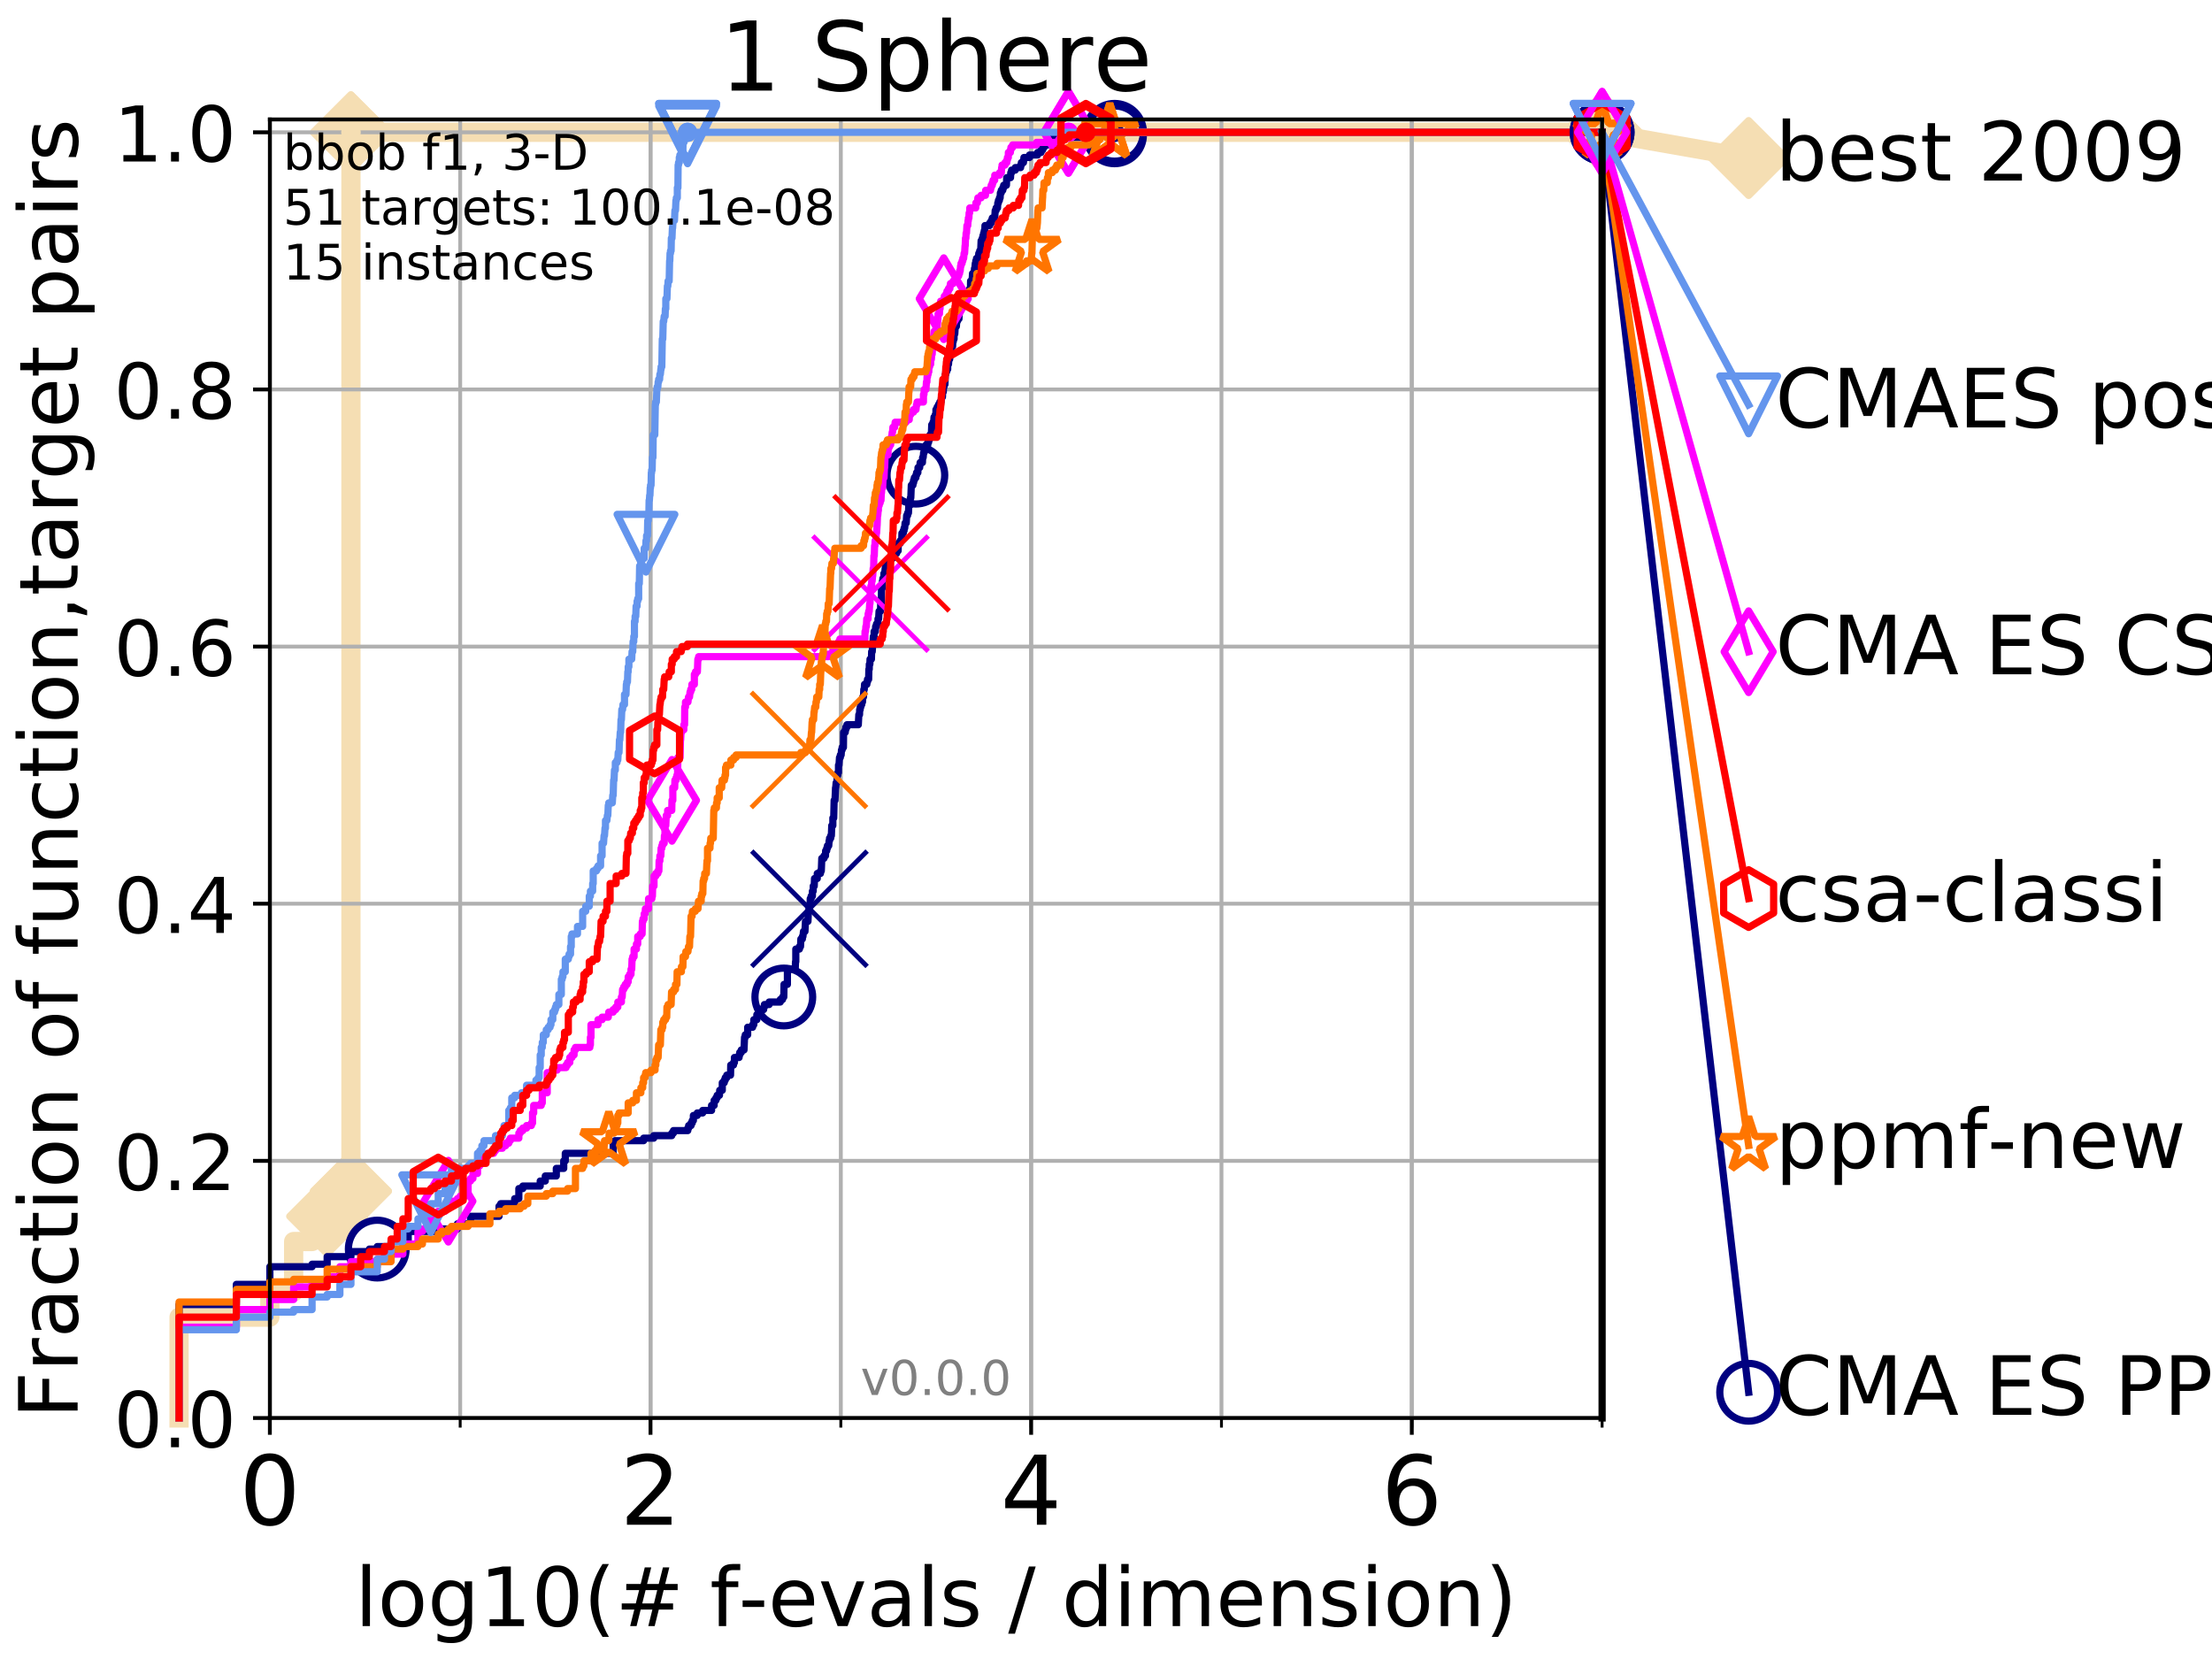 <?xml version="1.0" encoding="utf-8" standalone="no"?>
<!DOCTYPE svg PUBLIC "-//W3C//DTD SVG 1.1//EN"
  "http://www.w3.org/Graphics/SVG/1.1/DTD/svg11.dtd">
<!-- Created with matplotlib (http://matplotlib.org/) -->
<svg height="345pt" version="1.1" viewBox="0 0 460 345" width="460pt" xmlns="http://www.w3.org/2000/svg" xmlns:xlink="http://www.w3.org/1999/xlink">
 <defs>
  <style type="text/css">
*{stroke-linecap:butt;stroke-linejoin:round;}
  </style>
 </defs>
 <g id="figure_1">
  <g id="patch_1">
   <path d="M 0 345.6 
L 460.8 345.6 
L 460.8 0 
L 0 0 
z
" style="fill:#ffffff;"/>
  </g>
  <g id="axes_1">
   <g id="patch_2">
    <path d="M 56.12 294.88 
L 333.168 294.88 
L 333.168 24.84 
L 56.12 24.84 
z
" style="fill:#ffffff;"/>
   </g>
   <g id="line2d_1">
    <path d="M 37.236 294.88 
L 37.236 273.91 
L 56.12 273.91 
L 56.12 268.668 
L 61.065 268.668 
L 61.065 258.183 
L 64.9 258.183 
L 64.9 252.94 
L 68.034 252.94 
L 68.034 247.698 
L 72.979 247.698 
L 72.979 27.514 
L 333.168 27.514 
" style="fill:none;stroke:#f5deb3;stroke-linecap:square;stroke-width:4;"/>
   </g>
   <g id="line2d_2">
    <defs>
     <path d="M -0 7.778 
L 7.778 0 
L 0 -7.778 
L -7.778 -0 
z
" id="mff75c19329" style="stroke:#f5deb3;stroke-linejoin:miter;stroke-width:1.5;"/>
    </defs>
    <g>
     <use style="fill:#f5deb3;stroke:#f5deb3;stroke-linejoin:miter;stroke-width:1.5;" x="68.034" xlink:href="#mff75c19329" y="252.94"/>
     <use style="fill:#f5deb3;stroke:#f5deb3;stroke-linejoin:miter;stroke-width:1.5;" x="72.979" xlink:href="#mff75c19329" y="247.698"/>
     <use style="fill:#f5deb3;stroke:#f5deb3;stroke-linejoin:miter;stroke-width:1.5;" x="72.979" xlink:href="#mff75c19329" y="247.698"/>
     <use style="fill:#f5deb3;stroke:#f5deb3;stroke-linejoin:miter;stroke-width:1.5;" x="72.979" xlink:href="#mff75c19329" y="27.514"/>
     <use style="fill:#f5deb3;stroke:#f5deb3;stroke-linejoin:miter;stroke-width:1.5;" x="72.979" xlink:href="#mff75c19329" y="27.514"/>
     <use style="fill:#f5deb3;stroke:#f5deb3;stroke-linejoin:miter;stroke-width:1.5;" x="333.168" xlink:href="#mff75c19329" y="27.514"/>
    </g>
   </g>
   <g id="line2d_3">
    <path style="fill:none;stroke:#f5deb3;stroke-linecap:square;stroke-width:4;"/>
    <g/>
   </g>
   <g id="line2d_4">
    <path d="M 333.168 27.514 
L 363.643 32.861 
" style="fill:none;stroke:#f5deb3;stroke-linecap:square;stroke-width:4;"/>
    <g>
     <use style="fill:#f5deb3;stroke:#f5deb3;stroke-linejoin:miter;stroke-width:1.5;" x="333.168" xlink:href="#mff75c19329" y="27.514"/>
     <use style="fill:#f5deb3;stroke:#f5deb3;stroke-linejoin:miter;stroke-width:1.5;" x="363.643" xlink:href="#mff75c19329" y="32.861"/>
    </g>
   </g>
   <g id="matplotlib.axis_1">
    <g id="xtick_1">
     <g id="line2d_5">
      <path clip-path="url(#p213772b0bd)" d="M 56.12 294.88 
L 56.12 24.84 
" style="fill:none;stroke:#b0b0b0;stroke-linecap:square;stroke-width:0.8;"/>
     </g>
     <g id="line2d_6">
      <defs>
       <path d="M 0 0 
L 0 3.5 
" id="m6fc2f38fac" style="stroke:#000000;stroke-width:0.8;"/>
      </defs>
      <g>
       <use style="stroke:#000000;stroke-width:0.8;" x="56.12" xlink:href="#m6fc2f38fac" y="294.88"/>
      </g>
     </g>
     <g id="text_1">
      <!-- 0 -->
      <defs>
       <path d="M 31.781 66.406 
Q 24.172 66.406 20.328 58.906 
Q 16.5 51.422 16.5 36.375 
Q 16.5 21.391 20.328 13.891 
Q 24.172 6.391 31.781 6.391 
Q 39.453 6.391 43.281 13.891 
Q 47.125 21.391 47.125 36.375 
Q 47.125 51.422 43.281 58.906 
Q 39.453 66.406 31.781 66.406 
z
M 31.781 74.219 
Q 44.047 74.219 50.516 64.516 
Q 56.984 54.828 56.984 36.375 
Q 56.984 17.969 50.516 8.266 
Q 44.047 -1.422 31.781 -1.422 
Q 19.531 -1.422 13.062 8.266 
Q 6.594 17.969 6.594 36.375 
Q 6.594 54.828 13.062 64.516 
Q 19.531 74.219 31.781 74.219 
z
" id="DejaVuSans-30"/>
      </defs>
      <g transform="translate(49.758 317.077)scale(0.2 -0.2)">
       <use xlink:href="#DejaVuSans-30"/>
      </g>
     </g>
    </g>
    <g id="xtick_2">
     <g id="line2d_7">
      <path clip-path="url(#p213772b0bd)" d="M 135.277 294.88 
L 135.277 24.84 
" style="fill:none;stroke:#b0b0b0;stroke-linecap:square;stroke-width:0.8;"/>
     </g>
     <g id="line2d_8">
      <g>
       <use style="stroke:#000000;stroke-width:0.8;" x="135.277" xlink:href="#m6fc2f38fac" y="294.88"/>
      </g>
     </g>
     <g id="text_2">
      <!-- 2 -->
      <defs>
       <path d="M 19.188 8.297 
L 53.609 8.297 
L 53.609 0 
L 7.328 0 
L 7.328 8.297 
Q 12.938 14.109 22.625 23.891 
Q 32.328 33.688 34.812 36.531 
Q 39.547 41.844 41.422 45.531 
Q 43.312 49.219 43.312 52.781 
Q 43.312 58.594 39.234 62.25 
Q 35.156 65.922 28.609 65.922 
Q 23.969 65.922 18.812 64.312 
Q 13.672 62.703 7.812 59.422 
L 7.812 69.391 
Q 13.766 71.781 18.938 73 
Q 24.125 74.219 28.422 74.219 
Q 39.75 74.219 46.484 68.547 
Q 53.219 62.891 53.219 53.422 
Q 53.219 48.922 51.531 44.891 
Q 49.859 40.875 45.406 35.406 
Q 44.188 33.984 37.641 27.219 
Q 31.109 20.453 19.188 8.297 
z
" id="DejaVuSans-32"/>
      </defs>
      <g transform="translate(128.914 317.077)scale(0.2 -0.2)">
       <use xlink:href="#DejaVuSans-32"/>
      </g>
     </g>
    </g>
    <g id="xtick_3">
     <g id="line2d_9">
      <path clip-path="url(#p213772b0bd)" d="M 214.433 294.88 
L 214.433 24.84 
" style="fill:none;stroke:#b0b0b0;stroke-linecap:square;stroke-width:0.8;"/>
     </g>
     <g id="line2d_10">
      <g>
       <use style="stroke:#000000;stroke-width:0.8;" x="214.433" xlink:href="#m6fc2f38fac" y="294.88"/>
      </g>
     </g>
     <g id="text_3">
      <!-- 4 -->
      <defs>
       <path d="M 37.797 64.312 
L 12.891 25.391 
L 37.797 25.391 
z
M 35.203 72.906 
L 47.609 72.906 
L 47.609 25.391 
L 58.016 25.391 
L 58.016 17.188 
L 47.609 17.188 
L 47.609 0 
L 37.797 0 
L 37.797 17.188 
L 4.891 17.188 
L 4.891 26.703 
z
" id="DejaVuSans-34"/>
      </defs>
      <g transform="translate(208.071 317.077)scale(0.2 -0.2)">
       <use xlink:href="#DejaVuSans-34"/>
      </g>
     </g>
    </g>
    <g id="xtick_4">
     <g id="line2d_11">
      <path clip-path="url(#p213772b0bd)" d="M 293.59 294.88 
L 293.59 24.84 
" style="fill:none;stroke:#b0b0b0;stroke-linecap:square;stroke-width:0.8;"/>
     </g>
     <g id="line2d_12">
      <g>
       <use style="stroke:#000000;stroke-width:0.8;" x="293.59" xlink:href="#m6fc2f38fac" y="294.88"/>
      </g>
     </g>
     <g id="text_4">
      <!-- 6 -->
      <defs>
       <path d="M 33.016 40.375 
Q 26.375 40.375 22.484 35.828 
Q 18.609 31.297 18.609 23.391 
Q 18.609 15.531 22.484 10.953 
Q 26.375 6.391 33.016 6.391 
Q 39.656 6.391 43.531 10.953 
Q 47.406 15.531 47.406 23.391 
Q 47.406 31.297 43.531 35.828 
Q 39.656 40.375 33.016 40.375 
z
M 52.594 71.297 
L 52.594 62.312 
Q 48.875 64.062 45.094 64.984 
Q 41.312 65.922 37.594 65.922 
Q 27.828 65.922 22.672 59.328 
Q 17.531 52.734 16.797 39.406 
Q 19.672 43.656 24.016 45.922 
Q 28.375 48.188 33.594 48.188 
Q 44.578 48.188 50.953 41.516 
Q 57.328 34.859 57.328 23.391 
Q 57.328 12.156 50.688 5.359 
Q 44.047 -1.422 33.016 -1.422 
Q 20.359 -1.422 13.672 8.266 
Q 6.984 17.969 6.984 36.375 
Q 6.984 53.656 15.188 63.938 
Q 23.391 74.219 37.203 74.219 
Q 40.922 74.219 44.703 73.484 
Q 48.484 72.75 52.594 71.297 
z
" id="DejaVuSans-36"/>
      </defs>
      <g transform="translate(287.227 317.077)scale(0.2 -0.2)">
       <use xlink:href="#DejaVuSans-36"/>
      </g>
     </g>
    </g>
    <g id="xtick_5">
     <g id="line2d_13">
      <path clip-path="url(#p213772b0bd)" d="M 56.12 294.88 
L 56.12 24.84 
" style="fill:none;stroke:#b0b0b0;stroke-linecap:square;stroke-width:0.8;"/>
     </g>
     <g id="line2d_14">
      <defs>
       <path d="M 0 0 
L 0 2 
" id="m8fc387682a" style="stroke:#000000;stroke-width:0.6;"/>
      </defs>
      <g>
       <use style="stroke:#000000;stroke-width:0.6;" x="56.12" xlink:href="#m8fc387682a" y="294.88"/>
      </g>
     </g>
    </g>
    <g id="xtick_6">
     <g id="line2d_15">
      <path clip-path="url(#p213772b0bd)" d="M 95.698 294.88 
L 95.698 24.84 
" style="fill:none;stroke:#b0b0b0;stroke-linecap:square;stroke-width:0.8;"/>
     </g>
     <g id="line2d_16">
      <g>
       <use style="stroke:#000000;stroke-width:0.6;" x="95.698" xlink:href="#m8fc387682a" y="294.88"/>
      </g>
     </g>
    </g>
    <g id="xtick_7">
     <g id="line2d_17">
      <path clip-path="url(#p213772b0bd)" d="M 135.277 294.88 
L 135.277 24.84 
" style="fill:none;stroke:#b0b0b0;stroke-linecap:square;stroke-width:0.8;"/>
     </g>
     <g id="line2d_18">
      <g>
       <use style="stroke:#000000;stroke-width:0.6;" x="135.277" xlink:href="#m8fc387682a" y="294.88"/>
      </g>
     </g>
    </g>
    <g id="xtick_8">
     <g id="line2d_19">
      <path clip-path="url(#p213772b0bd)" d="M 174.855 294.88 
L 174.855 24.84 
" style="fill:none;stroke:#b0b0b0;stroke-linecap:square;stroke-width:0.8;"/>
     </g>
     <g id="line2d_20">
      <g>
       <use style="stroke:#000000;stroke-width:0.6;" x="174.855" xlink:href="#m8fc387682a" y="294.88"/>
      </g>
     </g>
    </g>
    <g id="xtick_9">
     <g id="line2d_21">
      <path clip-path="url(#p213772b0bd)" d="M 214.433 294.88 
L 214.433 24.84 
" style="fill:none;stroke:#b0b0b0;stroke-linecap:square;stroke-width:0.8;"/>
     </g>
     <g id="line2d_22">
      <g>
       <use style="stroke:#000000;stroke-width:0.6;" x="214.433" xlink:href="#m8fc387682a" y="294.88"/>
      </g>
     </g>
    </g>
    <g id="xtick_10">
     <g id="line2d_23">
      <path clip-path="url(#p213772b0bd)" d="M 254.011 294.88 
L 254.011 24.84 
" style="fill:none;stroke:#b0b0b0;stroke-linecap:square;stroke-width:0.8;"/>
     </g>
     <g id="line2d_24">
      <g>
       <use style="stroke:#000000;stroke-width:0.6;" x="254.011" xlink:href="#m8fc387682a" y="294.88"/>
      </g>
     </g>
    </g>
    <g id="xtick_11">
     <g id="line2d_25">
      <path clip-path="url(#p213772b0bd)" d="M 293.59 294.88 
L 293.59 24.84 
" style="fill:none;stroke:#b0b0b0;stroke-linecap:square;stroke-width:0.8;"/>
     </g>
     <g id="line2d_26">
      <g>
       <use style="stroke:#000000;stroke-width:0.6;" x="293.59" xlink:href="#m8fc387682a" y="294.88"/>
      </g>
     </g>
    </g>
    <g id="xtick_12">
     <g id="line2d_27">
      <path clip-path="url(#p213772b0bd)" d="M 333.168 294.88 
L 333.168 24.84 
" style="fill:none;stroke:#b0b0b0;stroke-linecap:square;stroke-width:0.8;"/>
     </g>
     <g id="line2d_28">
      <g>
       <use style="stroke:#000000;stroke-width:0.6;" x="333.168" xlink:href="#m8fc387682a" y="294.88"/>
      </g>
     </g>
    </g>
    <g id="text_5">
     <!-- log10(# f-evals / dimension) -->
     <defs>
      <path d="M 9.422 75.984 
L 18.406 75.984 
L 18.406 0 
L 9.422 0 
z
" id="DejaVuSans-6c"/>
      <path d="M 30.609 48.391 
Q 23.391 48.391 19.188 42.75 
Q 14.984 37.109 14.984 27.297 
Q 14.984 17.484 19.156 11.844 
Q 23.344 6.203 30.609 6.203 
Q 37.797 6.203 41.984 11.859 
Q 46.188 17.531 46.188 27.297 
Q 46.188 37.016 41.984 42.703 
Q 37.797 48.391 30.609 48.391 
z
M 30.609 56 
Q 42.328 56 49.016 48.375 
Q 55.719 40.766 55.719 27.297 
Q 55.719 13.875 49.016 6.219 
Q 42.328 -1.422 30.609 -1.422 
Q 18.844 -1.422 12.172 6.219 
Q 5.516 13.875 5.516 27.297 
Q 5.516 40.766 12.172 48.375 
Q 18.844 56 30.609 56 
z
" id="DejaVuSans-6f"/>
      <path d="M 45.406 27.984 
Q 45.406 37.75 41.375 43.109 
Q 37.359 48.484 30.078 48.484 
Q 22.859 48.484 18.828 43.109 
Q 14.797 37.75 14.797 27.984 
Q 14.797 18.266 18.828 12.891 
Q 22.859 7.516 30.078 7.516 
Q 37.359 7.516 41.375 12.891 
Q 45.406 18.266 45.406 27.984 
z
M 54.391 6.781 
Q 54.391 -7.172 48.188 -13.984 
Q 42 -20.797 29.203 -20.797 
Q 24.469 -20.797 20.266 -20.094 
Q 16.062 -19.391 12.109 -17.922 
L 12.109 -9.188 
Q 16.062 -11.328 19.922 -12.344 
Q 23.781 -13.375 27.781 -13.375 
Q 36.625 -13.375 41.016 -8.766 
Q 45.406 -4.156 45.406 5.172 
L 45.406 9.625 
Q 42.625 4.781 38.281 2.391 
Q 33.938 0 27.875 0 
Q 17.828 0 11.672 7.656 
Q 5.516 15.328 5.516 27.984 
Q 5.516 40.672 11.672 48.328 
Q 17.828 56 27.875 56 
Q 33.938 56 38.281 53.609 
Q 42.625 51.219 45.406 46.391 
L 45.406 54.688 
L 54.391 54.688 
z
" id="DejaVuSans-67"/>
      <path d="M 12.406 8.297 
L 28.516 8.297 
L 28.516 63.922 
L 10.984 60.406 
L 10.984 69.391 
L 28.422 72.906 
L 38.281 72.906 
L 38.281 8.297 
L 54.391 8.297 
L 54.391 0 
L 12.406 0 
z
" id="DejaVuSans-31"/>
      <path d="M 31 75.875 
Q 24.469 64.656 21.281 53.656 
Q 18.109 42.672 18.109 31.391 
Q 18.109 20.125 21.312 9.062 
Q 24.516 -2 31 -13.188 
L 23.188 -13.188 
Q 15.875 -1.703 12.234 9.375 
Q 8.594 20.453 8.594 31.391 
Q 8.594 42.281 12.203 53.312 
Q 15.828 64.359 23.188 75.875 
z
" id="DejaVuSans-28"/>
      <path d="M 51.125 44 
L 36.922 44 
L 32.812 27.688 
L 47.125 27.688 
z
M 43.797 71.781 
L 38.719 51.516 
L 52.984 51.516 
L 58.109 71.781 
L 65.922 71.781 
L 60.891 51.516 
L 76.125 51.516 
L 76.125 44 
L 58.984 44 
L 54.984 27.688 
L 70.516 27.688 
L 70.516 20.219 
L 53.078 20.219 
L 48 0 
L 40.188 0 
L 45.219 20.219 
L 30.906 20.219 
L 25.875 0 
L 18.016 0 
L 23.094 20.219 
L 7.719 20.219 
L 7.719 27.688 
L 24.906 27.688 
L 29 44 
L 13.281 44 
L 13.281 51.516 
L 30.906 51.516 
L 35.891 71.781 
z
" id="DejaVuSans-23"/>
      <path id="DejaVuSans-20"/>
      <path d="M 37.109 75.984 
L 37.109 68.5 
L 28.516 68.5 
Q 23.688 68.5 21.797 66.547 
Q 19.922 64.594 19.922 59.516 
L 19.922 54.688 
L 34.719 54.688 
L 34.719 47.703 
L 19.922 47.703 
L 19.922 0 
L 10.891 0 
L 10.891 47.703 
L 2.297 47.703 
L 2.297 54.688 
L 10.891 54.688 
L 10.891 58.5 
Q 10.891 67.625 15.141 71.797 
Q 19.391 75.984 28.609 75.984 
z
" id="DejaVuSans-66"/>
      <path d="M 4.891 31.391 
L 31.203 31.391 
L 31.203 23.391 
L 4.891 23.391 
z
" id="DejaVuSans-2d"/>
      <path d="M 56.203 29.594 
L 56.203 25.203 
L 14.891 25.203 
Q 15.484 15.922 20.484 11.062 
Q 25.484 6.203 34.422 6.203 
Q 39.594 6.203 44.453 7.469 
Q 49.312 8.734 54.109 11.281 
L 54.109 2.781 
Q 49.266 0.734 44.188 -0.344 
Q 39.109 -1.422 33.891 -1.422 
Q 20.797 -1.422 13.156 6.188 
Q 5.516 13.812 5.516 26.812 
Q 5.516 40.234 12.766 48.109 
Q 20.016 56 32.328 56 
Q 43.359 56 49.781 48.891 
Q 56.203 41.797 56.203 29.594 
z
M 47.219 32.234 
Q 47.125 39.594 43.094 43.984 
Q 39.062 48.391 32.422 48.391 
Q 24.906 48.391 20.391 44.141 
Q 15.875 39.891 15.188 32.172 
z
" id="DejaVuSans-65"/>
      <path d="M 2.984 54.688 
L 12.5 54.688 
L 29.594 8.797 
L 46.688 54.688 
L 56.203 54.688 
L 35.688 0 
L 23.484 0 
z
" id="DejaVuSans-76"/>
      <path d="M 34.281 27.484 
Q 23.391 27.484 19.188 25 
Q 14.984 22.516 14.984 16.5 
Q 14.984 11.719 18.141 8.906 
Q 21.297 6.109 26.703 6.109 
Q 34.188 6.109 38.703 11.406 
Q 43.219 16.703 43.219 25.484 
L 43.219 27.484 
z
M 52.203 31.203 
L 52.203 0 
L 43.219 0 
L 43.219 8.297 
Q 40.141 3.328 35.547 0.953 
Q 30.953 -1.422 24.312 -1.422 
Q 15.922 -1.422 10.953 3.297 
Q 6 8.016 6 15.922 
Q 6 25.141 12.172 29.828 
Q 18.359 34.516 30.609 34.516 
L 43.219 34.516 
L 43.219 35.406 
Q 43.219 41.609 39.141 45 
Q 35.062 48.391 27.688 48.391 
Q 23 48.391 18.547 47.266 
Q 14.109 46.141 10.016 43.891 
L 10.016 52.203 
Q 14.938 54.109 19.578 55.047 
Q 24.219 56 28.609 56 
Q 40.484 56 46.344 49.844 
Q 52.203 43.703 52.203 31.203 
z
" id="DejaVuSans-61"/>
      <path d="M 44.281 53.078 
L 44.281 44.578 
Q 40.484 46.531 36.375 47.5 
Q 32.281 48.484 27.875 48.484 
Q 21.188 48.484 17.844 46.438 
Q 14.5 44.391 14.5 40.281 
Q 14.5 37.156 16.891 35.375 
Q 19.281 33.594 26.516 31.984 
L 29.594 31.297 
Q 39.156 29.25 43.188 25.516 
Q 47.219 21.781 47.219 15.094 
Q 47.219 7.469 41.188 3.016 
Q 35.156 -1.422 24.609 -1.422 
Q 20.219 -1.422 15.453 -0.562 
Q 10.688 0.297 5.422 2 
L 5.422 11.281 
Q 10.406 8.688 15.234 7.391 
Q 20.062 6.109 24.812 6.109 
Q 31.156 6.109 34.562 8.281 
Q 37.984 10.453 37.984 14.406 
Q 37.984 18.062 35.516 20.016 
Q 33.062 21.969 24.703 23.781 
L 21.578 24.516 
Q 13.234 26.266 9.516 29.906 
Q 5.812 33.547 5.812 39.891 
Q 5.812 47.609 11.281 51.797 
Q 16.75 56 26.812 56 
Q 31.781 56 36.172 55.266 
Q 40.578 54.547 44.281 53.078 
z
" id="DejaVuSans-73"/>
      <path d="M 25.391 72.906 
L 33.688 72.906 
L 8.297 -9.281 
L 0 -9.281 
z
" id="DejaVuSans-2f"/>
      <path d="M 45.406 46.391 
L 45.406 75.984 
L 54.391 75.984 
L 54.391 0 
L 45.406 0 
L 45.406 8.203 
Q 42.578 3.328 38.25 0.953 
Q 33.938 -1.422 27.875 -1.422 
Q 17.969 -1.422 11.734 6.484 
Q 5.516 14.406 5.516 27.297 
Q 5.516 40.188 11.734 48.094 
Q 17.969 56 27.875 56 
Q 33.938 56 38.25 53.625 
Q 42.578 51.266 45.406 46.391 
z
M 14.797 27.297 
Q 14.797 17.391 18.875 11.75 
Q 22.953 6.109 30.078 6.109 
Q 37.203 6.109 41.297 11.75 
Q 45.406 17.391 45.406 27.297 
Q 45.406 37.203 41.297 42.844 
Q 37.203 48.484 30.078 48.484 
Q 22.953 48.484 18.875 42.844 
Q 14.797 37.203 14.797 27.297 
z
" id="DejaVuSans-64"/>
      <path d="M 9.422 54.688 
L 18.406 54.688 
L 18.406 0 
L 9.422 0 
z
M 9.422 75.984 
L 18.406 75.984 
L 18.406 64.594 
L 9.422 64.594 
z
" id="DejaVuSans-69"/>
      <path d="M 52 44.188 
Q 55.375 50.25 60.062 53.125 
Q 64.75 56 71.094 56 
Q 79.641 56 84.281 50.016 
Q 88.922 44.047 88.922 33.016 
L 88.922 0 
L 79.891 0 
L 79.891 32.719 
Q 79.891 40.578 77.094 44.375 
Q 74.312 48.188 68.609 48.188 
Q 61.625 48.188 57.562 43.547 
Q 53.516 38.922 53.516 30.906 
L 53.516 0 
L 44.484 0 
L 44.484 32.719 
Q 44.484 40.625 41.703 44.406 
Q 38.922 48.188 33.109 48.188 
Q 26.219 48.188 22.156 43.531 
Q 18.109 38.875 18.109 30.906 
L 18.109 0 
L 9.078 0 
L 9.078 54.688 
L 18.109 54.688 
L 18.109 46.188 
Q 21.188 51.219 25.484 53.609 
Q 29.781 56 35.688 56 
Q 41.656 56 45.828 52.969 
Q 50 49.953 52 44.188 
z
" id="DejaVuSans-6d"/>
      <path d="M 54.891 33.016 
L 54.891 0 
L 45.906 0 
L 45.906 32.719 
Q 45.906 40.484 42.875 44.328 
Q 39.844 48.188 33.797 48.188 
Q 26.516 48.188 22.312 43.547 
Q 18.109 38.922 18.109 30.906 
L 18.109 0 
L 9.078 0 
L 9.078 54.688 
L 18.109 54.688 
L 18.109 46.188 
Q 21.344 51.125 25.703 53.562 
Q 30.078 56 35.797 56 
Q 45.219 56 50.047 50.172 
Q 54.891 44.344 54.891 33.016 
z
" id="DejaVuSans-6e"/>
      <path d="M 8.016 75.875 
L 15.828 75.875 
Q 23.141 64.359 26.781 53.312 
Q 30.422 42.281 30.422 31.391 
Q 30.422 20.453 26.781 9.375 
Q 23.141 -1.703 15.828 -13.188 
L 8.016 -13.188 
Q 14.5 -2 17.703 9.062 
Q 20.906 20.125 20.906 31.391 
Q 20.906 42.672 17.703 53.656 
Q 14.5 64.656 8.016 75.875 
z
" id="DejaVuSans-29"/>
     </defs>
     <g transform="translate(73.803 338.154)scale(0.17 -0.17)">
      <use xlink:href="#DejaVuSans-6c"/>
      <use x="27.783" xlink:href="#DejaVuSans-6f"/>
      <use x="88.965" xlink:href="#DejaVuSans-67"/>
      <use x="152.441" xlink:href="#DejaVuSans-31"/>
      <use x="216.064" xlink:href="#DejaVuSans-30"/>
      <use x="279.688" xlink:href="#DejaVuSans-28"/>
      <use x="318.701" xlink:href="#DejaVuSans-23"/>
      <use x="402.49" xlink:href="#DejaVuSans-20"/>
      <use x="434.277" xlink:href="#DejaVuSans-66"/>
      <use x="469.404" xlink:href="#DejaVuSans-2d"/>
      <use x="505.488" xlink:href="#DejaVuSans-65"/>
      <use x="567.012" xlink:href="#DejaVuSans-76"/>
      <use x="626.191" xlink:href="#DejaVuSans-61"/>
      <use x="687.471" xlink:href="#DejaVuSans-6c"/>
      <use x="715.254" xlink:href="#DejaVuSans-73"/>
      <use x="767.354" xlink:href="#DejaVuSans-20"/>
      <use x="799.141" xlink:href="#DejaVuSans-2f"/>
      <use x="832.832" xlink:href="#DejaVuSans-20"/>
      <use x="864.619" xlink:href="#DejaVuSans-64"/>
      <use x="928.096" xlink:href="#DejaVuSans-69"/>
      <use x="955.879" xlink:href="#DejaVuSans-6d"/>
      <use x="1053.291" xlink:href="#DejaVuSans-65"/>
      <use x="1114.814" xlink:href="#DejaVuSans-6e"/>
      <use x="1178.193" xlink:href="#DejaVuSans-73"/>
      <use x="1230.293" xlink:href="#DejaVuSans-69"/>
      <use x="1258.076" xlink:href="#DejaVuSans-6f"/>
      <use x="1319.258" xlink:href="#DejaVuSans-6e"/>
      <use x="1382.637" xlink:href="#DejaVuSans-29"/>
     </g>
    </g>
   </g>
   <g id="matplotlib.axis_2">
    <g id="ytick_1">
     <g id="line2d_29">
      <path clip-path="url(#p213772b0bd)" d="M 56.12 294.88 
L 333.168 294.88 
" style="fill:none;stroke:#b0b0b0;stroke-linecap:square;stroke-width:0.8;"/>
     </g>
     <g id="line2d_30">
      <defs>
       <path d="M 0 0 
L -3.5 0 
" id="maa6c179c65" style="stroke:#000000;stroke-width:0.8;"/>
      </defs>
      <g>
       <use style="stroke:#000000;stroke-width:0.8;" x="56.12" xlink:href="#maa6c179c65" y="294.88"/>
      </g>
     </g>
     <g id="text_6">
      <!-- 0.0 -->
      <defs>
       <path d="M 10.688 12.406 
L 21 12.406 
L 21 0 
L 10.688 0 
z
" id="DejaVuSans-2e"/>
      </defs>
      <g transform="translate(23.675 300.959)scale(0.16 -0.16)">
       <use xlink:href="#DejaVuSans-30"/>
       <use x="63.623" xlink:href="#DejaVuSans-2e"/>
       <use x="95.41" xlink:href="#DejaVuSans-30"/>
      </g>
     </g>
    </g>
    <g id="ytick_2">
     <g id="line2d_31">
      <path clip-path="url(#p213772b0bd)" d="M 56.12 241.407 
L 333.168 241.407 
" style="fill:none;stroke:#b0b0b0;stroke-linecap:square;stroke-width:0.8;"/>
     </g>
     <g id="line2d_32">
      <g>
       <use style="stroke:#000000;stroke-width:0.8;" x="56.12" xlink:href="#maa6c179c65" y="241.407"/>
      </g>
     </g>
     <g id="text_7">
      <!-- 0.2 -->
      <g transform="translate(23.675 247.485)scale(0.16 -0.16)">
       <use xlink:href="#DejaVuSans-30"/>
       <use x="63.623" xlink:href="#DejaVuSans-2e"/>
       <use x="95.41" xlink:href="#DejaVuSans-32"/>
      </g>
     </g>
    </g>
    <g id="ytick_3">
     <g id="line2d_33">
      <path clip-path="url(#p213772b0bd)" d="M 56.12 187.933 
L 333.168 187.933 
" style="fill:none;stroke:#b0b0b0;stroke-linecap:square;stroke-width:0.8;"/>
     </g>
     <g id="line2d_34">
      <g>
       <use style="stroke:#000000;stroke-width:0.8;" x="56.12" xlink:href="#maa6c179c65" y="187.933"/>
      </g>
     </g>
     <g id="text_8">
      <!-- 0.4 -->
      <g transform="translate(23.675 194.012)scale(0.16 -0.16)">
       <use xlink:href="#DejaVuSans-30"/>
       <use x="63.623" xlink:href="#DejaVuSans-2e"/>
       <use x="95.41" xlink:href="#DejaVuSans-34"/>
      </g>
     </g>
    </g>
    <g id="ytick_4">
     <g id="line2d_35">
      <path clip-path="url(#p213772b0bd)" d="M 56.12 134.46 
L 333.168 134.46 
" style="fill:none;stroke:#b0b0b0;stroke-linecap:square;stroke-width:0.8;"/>
     </g>
     <g id="line2d_36">
      <g>
       <use style="stroke:#000000;stroke-width:0.8;" x="56.12" xlink:href="#maa6c179c65" y="134.46"/>
      </g>
     </g>
     <g id="text_9">
      <!-- 0.6 -->
      <g transform="translate(23.675 140.539)scale(0.16 -0.16)">
       <use xlink:href="#DejaVuSans-30"/>
       <use x="63.623" xlink:href="#DejaVuSans-2e"/>
       <use x="95.41" xlink:href="#DejaVuSans-36"/>
      </g>
     </g>
    </g>
    <g id="ytick_5">
     <g id="line2d_37">
      <path clip-path="url(#p213772b0bd)" d="M 56.12 80.987 
L 333.168 80.987 
" style="fill:none;stroke:#b0b0b0;stroke-linecap:square;stroke-width:0.8;"/>
     </g>
     <g id="line2d_38">
      <g>
       <use style="stroke:#000000;stroke-width:0.8;" x="56.12" xlink:href="#maa6c179c65" y="80.987"/>
      </g>
     </g>
     <g id="text_10">
      <!-- 0.8 -->
      <defs>
       <path d="M 31.781 34.625 
Q 24.75 34.625 20.719 30.859 
Q 16.703 27.094 16.703 20.516 
Q 16.703 13.922 20.719 10.156 
Q 24.75 6.391 31.781 6.391 
Q 38.812 6.391 42.859 10.172 
Q 46.922 13.969 46.922 20.516 
Q 46.922 27.094 42.891 30.859 
Q 38.875 34.625 31.781 34.625 
z
M 21.922 38.812 
Q 15.578 40.375 12.031 44.719 
Q 8.5 49.078 8.5 55.328 
Q 8.5 64.062 14.719 69.141 
Q 20.953 74.219 31.781 74.219 
Q 42.672 74.219 48.875 69.141 
Q 55.078 64.062 55.078 55.328 
Q 55.078 49.078 51.531 44.719 
Q 48 40.375 41.703 38.812 
Q 48.828 37.156 52.797 32.312 
Q 56.781 27.484 56.781 20.516 
Q 56.781 9.906 50.312 4.234 
Q 43.844 -1.422 31.781 -1.422 
Q 19.734 -1.422 13.25 4.234 
Q 6.781 9.906 6.781 20.516 
Q 6.781 27.484 10.781 32.312 
Q 14.797 37.156 21.922 38.812 
z
M 18.312 54.391 
Q 18.312 48.734 21.844 45.562 
Q 25.391 42.391 31.781 42.391 
Q 38.141 42.391 41.719 45.562 
Q 45.312 48.734 45.312 54.391 
Q 45.312 60.062 41.719 63.234 
Q 38.141 66.406 31.781 66.406 
Q 25.391 66.406 21.844 63.234 
Q 18.312 60.062 18.312 54.391 
z
" id="DejaVuSans-38"/>
      </defs>
      <g transform="translate(23.675 87.066)scale(0.16 -0.16)">
       <use xlink:href="#DejaVuSans-30"/>
       <use x="63.623" xlink:href="#DejaVuSans-2e"/>
       <use x="95.41" xlink:href="#DejaVuSans-38"/>
      </g>
     </g>
    </g>
    <g id="ytick_6">
     <g id="line2d_39">
      <path clip-path="url(#p213772b0bd)" d="M 56.12 27.514 
L 333.168 27.514 
" style="fill:none;stroke:#b0b0b0;stroke-linecap:square;stroke-width:0.8;"/>
     </g>
     <g id="line2d_40">
      <g>
       <use style="stroke:#000000;stroke-width:0.8;" x="56.12" xlink:href="#maa6c179c65" y="27.514"/>
      </g>
     </g>
     <g id="text_11">
      <!-- 1.0 -->
      <g transform="translate(23.675 33.592)scale(0.16 -0.16)">
       <use xlink:href="#DejaVuSans-31"/>
       <use x="63.623" xlink:href="#DejaVuSans-2e"/>
       <use x="95.41" xlink:href="#DejaVuSans-30"/>
      </g>
     </g>
    </g>
    <g id="text_12">
     <!-- Fraction of function,target pairs -->
     <defs>
      <path d="M 9.812 72.906 
L 51.703 72.906 
L 51.703 64.594 
L 19.672 64.594 
L 19.672 43.109 
L 48.578 43.109 
L 48.578 34.812 
L 19.672 34.812 
L 19.672 0 
L 9.812 0 
z
" id="DejaVuSans-46"/>
      <path d="M 41.109 46.297 
Q 39.594 47.172 37.812 47.578 
Q 36.031 48 33.891 48 
Q 26.266 48 22.188 43.047 
Q 18.109 38.094 18.109 28.812 
L 18.109 0 
L 9.078 0 
L 9.078 54.688 
L 18.109 54.688 
L 18.109 46.188 
Q 20.953 51.172 25.484 53.578 
Q 30.031 56 36.531 56 
Q 37.453 56 38.578 55.875 
Q 39.703 55.766 41.062 55.516 
z
" id="DejaVuSans-72"/>
      <path d="M 48.781 52.594 
L 48.781 44.188 
Q 44.969 46.297 41.141 47.344 
Q 37.312 48.391 33.406 48.391 
Q 24.656 48.391 19.812 42.844 
Q 14.984 37.312 14.984 27.297 
Q 14.984 17.281 19.812 11.734 
Q 24.656 6.203 33.406 6.203 
Q 37.312 6.203 41.141 7.25 
Q 44.969 8.297 48.781 10.406 
L 48.781 2.094 
Q 45.016 0.344 40.984 -0.531 
Q 36.969 -1.422 32.422 -1.422 
Q 20.062 -1.422 12.781 6.344 
Q 5.516 14.109 5.516 27.297 
Q 5.516 40.672 12.859 48.328 
Q 20.219 56 33.016 56 
Q 37.156 56 41.109 55.141 
Q 45.062 54.297 48.781 52.594 
z
" id="DejaVuSans-63"/>
      <path d="M 18.312 70.219 
L 18.312 54.688 
L 36.812 54.688 
L 36.812 47.703 
L 18.312 47.703 
L 18.312 18.016 
Q 18.312 11.328 20.141 9.422 
Q 21.969 7.516 27.594 7.516 
L 36.812 7.516 
L 36.812 0 
L 27.594 0 
Q 17.188 0 13.234 3.875 
Q 9.281 7.766 9.281 18.016 
L 9.281 47.703 
L 2.688 47.703 
L 2.688 54.688 
L 9.281 54.688 
L 9.281 70.219 
z
" id="DejaVuSans-74"/>
      <path d="M 8.5 21.578 
L 8.5 54.688 
L 17.484 54.688 
L 17.484 21.922 
Q 17.484 14.156 20.5 10.266 
Q 23.531 6.391 29.594 6.391 
Q 36.859 6.391 41.078 11.031 
Q 45.312 15.672 45.312 23.688 
L 45.312 54.688 
L 54.297 54.688 
L 54.297 0 
L 45.312 0 
L 45.312 8.406 
Q 42.047 3.422 37.719 1 
Q 33.406 -1.422 27.688 -1.422 
Q 18.266 -1.422 13.375 4.438 
Q 8.5 10.297 8.5 21.578 
z
M 31.109 56 
z
" id="DejaVuSans-75"/>
      <path d="M 11.719 12.406 
L 22.016 12.406 
L 22.016 4 
L 14.016 -11.625 
L 7.719 -11.625 
L 11.719 4 
z
" id="DejaVuSans-2c"/>
      <path d="M 18.109 8.203 
L 18.109 -20.797 
L 9.078 -20.797 
L 9.078 54.688 
L 18.109 54.688 
L 18.109 46.391 
Q 20.953 51.266 25.266 53.625 
Q 29.594 56 35.594 56 
Q 45.562 56 51.781 48.094 
Q 58.016 40.188 58.016 27.297 
Q 58.016 14.406 51.781 6.484 
Q 45.562 -1.422 35.594 -1.422 
Q 29.594 -1.422 25.266 0.953 
Q 20.953 3.328 18.109 8.203 
z
M 48.688 27.297 
Q 48.688 37.203 44.609 42.844 
Q 40.531 48.484 33.406 48.484 
Q 26.266 48.484 22.188 42.844 
Q 18.109 37.203 18.109 27.297 
Q 18.109 17.391 22.188 11.75 
Q 26.266 6.109 33.406 6.109 
Q 40.531 6.109 44.609 11.75 
Q 48.688 17.391 48.688 27.297 
z
" id="DejaVuSans-70"/>
     </defs>
     <g transform="translate(16.14 294.999)rotate(-90)scale(0.17 -0.17)">
      <use xlink:href="#DejaVuSans-46"/>
      <use x="57.41" xlink:href="#DejaVuSans-72"/>
      <use x="98.523" xlink:href="#DejaVuSans-61"/>
      <use x="159.803" xlink:href="#DejaVuSans-63"/>
      <use x="214.783" xlink:href="#DejaVuSans-74"/>
      <use x="253.992" xlink:href="#DejaVuSans-69"/>
      <use x="281.775" xlink:href="#DejaVuSans-6f"/>
      <use x="342.957" xlink:href="#DejaVuSans-6e"/>
      <use x="406.336" xlink:href="#DejaVuSans-20"/>
      <use x="438.123" xlink:href="#DejaVuSans-6f"/>
      <use x="499.305" xlink:href="#DejaVuSans-66"/>
      <use x="534.51" xlink:href="#DejaVuSans-20"/>
      <use x="566.297" xlink:href="#DejaVuSans-66"/>
      <use x="601.502" xlink:href="#DejaVuSans-75"/>
      <use x="664.881" xlink:href="#DejaVuSans-6e"/>
      <use x="728.26" xlink:href="#DejaVuSans-63"/>
      <use x="783.24" xlink:href="#DejaVuSans-74"/>
      <use x="822.449" xlink:href="#DejaVuSans-69"/>
      <use x="850.232" xlink:href="#DejaVuSans-6f"/>
      <use x="911.414" xlink:href="#DejaVuSans-6e"/>
      <use x="974.793" xlink:href="#DejaVuSans-2c"/>
      <use x="1006.58" xlink:href="#DejaVuSans-74"/>
      <use x="1045.789" xlink:href="#DejaVuSans-61"/>
      <use x="1107.068" xlink:href="#DejaVuSans-72"/>
      <use x="1148.166" xlink:href="#DejaVuSans-67"/>
      <use x="1211.643" xlink:href="#DejaVuSans-65"/>
      <use x="1273.166" xlink:href="#DejaVuSans-74"/>
      <use x="1312.375" xlink:href="#DejaVuSans-20"/>
      <use x="1344.162" xlink:href="#DejaVuSans-70"/>
      <use x="1407.639" xlink:href="#DejaVuSans-61"/>
      <use x="1468.918" xlink:href="#DejaVuSans-69"/>
      <use x="1496.701" xlink:href="#DejaVuSans-72"/>
      <use x="1537.814" xlink:href="#DejaVuSans-73"/>
     </g>
    </g>
   </g>
   <g id="line2d_41">
    <defs>
     <path d="M 0 1.5 
C 0.398 1.5 0.779 1.342 1.061 1.061 
C 1.342 0.779 1.5 0.398 1.5 0 
C 1.5 -0.398 1.342 -0.779 1.061 -1.061 
C 0.779 -1.342 0.398 -1.5 0 -1.5 
C -0.398 -1.5 -0.779 -1.342 -1.061 -1.061 
C -1.342 -0.779 -1.5 -0.398 -1.5 0 
C -1.5 0.398 -1.342 0.779 -1.061 1.061 
C -0.779 1.342 -0.398 1.5 0 1.5 
z
" id="m351870c932" style="stroke:#f5deb3;"/>
    </defs>
    <g>
     <use style="fill:#f5deb3;stroke:#f5deb3;" x="72.979" xlink:href="#m351870c932" y="27.514"/>
     <use style="fill:#f5deb3;stroke:#f5deb3;" x="72.979" xlink:href="#m351870c932" y="27.514"/>
    </g>
   </g>
   <g id="line2d_42">
    <defs>
     <path d="M 0 1.5 
C 0.398 1.5 0.779 1.342 1.061 1.061 
C 1.342 0.779 1.5 0.398 1.5 0 
C 1.5 -0.398 1.342 -0.779 1.061 -1.061 
C 0.779 -1.342 0.398 -1.5 0 -1.5 
C -0.398 -1.5 -0.779 -1.342 -1.061 -1.061 
C -1.342 -0.779 -1.5 -0.398 -1.5 0 
C -1.5 0.398 -1.342 0.779 -1.061 1.061 
C -0.779 1.342 -0.398 1.5 0 1.5 
z
" id="m2d0799105d" style="stroke:#000080;"/>
    </defs>
    <g>
     <use style="fill:#000080;stroke:#000080;" x="231.775" xlink:href="#m2d0799105d" y="27.514"/>
     <use style="fill:#000080;stroke:#000080;" x="231.775" xlink:href="#m2d0799105d" y="27.514"/>
    </g>
   </g>
   <g id="line2d_43">
    <path d="M 37.236 294.88 
L 37.236 271.289 
L 49.151 271.289 
L 49.151 267.095 
L 56.12 267.095 
L 56.12 263.425 
L 64.9 263.425 
L 64.9 262.901 
L 68.034 262.901 
L 68.034 261.328 
L 72.979 261.328 
L 72.979 260.28 
L 76.815 260.28 
L 76.815 259.755 
L 78.453 259.755 
L 78.453 259.231 
L 81.324 259.231 
L 81.324 258.183 
L 84.893 258.183 
L 84.893 256.086 
L 90.367 256.086 
L 90.367 255.561 
L 95.116 255.561 
L 95.116 254.513 
L 97.85 254.513 
L 97.85 252.94 
L 103.777 252.94 
L 103.777 250.843 
L 104.131 250.843 
L 104.131 250.319 
L 107.03 250.319 
L 107.03 249.27 
L 107.897 249.27 
L 107.897 247.173 
L 108.722 247.173 
L 108.722 246.649 
L 112.341 246.649 
L 112.341 245.601 
L 113.396 245.601 
L 113.396 244.552 
L 115.691 244.552 
L 115.691 242.979 
L 117.232 242.979 
L 117.232 241.407 
L 117.556 241.407 
L 117.556 239.834 
L 127.516 239.834 
L 127.516 237.737 
L 127.872 237.737 
L 127.872 237.213 
L 133.843 237.213 
L 133.843 236.689 
L 135.951 236.689 
L 135.951 236.164 
L 139.698 236.164 
L 139.698 235.64 
L 140.049 235.64 
L 140.049 235.116 
L 143.03 235.116 
L 143.03 234.592 
L 143.211 234.592 
L 143.211 234.067 
L 143.71 234.067 
L 143.71 233.543 
L 143.954 233.543 
L 143.954 233.019 
L 144.194 233.019 
L 144.194 231.97 
L 144.994 231.97 
L 144.994 231.446 
L 146.127 231.446 
L 146.127 230.922 
L 147.975 230.922 
L 147.975 229.873 
L 148.514 229.873 
L 148.514 228.825 
L 148.881 228.825 
L 148.881 228.301 
L 149.139 228.301 
L 149.139 227.776 
L 149.618 227.776 
L 149.668 226.728 
L 150.205 226.728 
L 150.205 225.155 
L 150.609 225.155 
L 150.609 224.631 
L 150.819 224.631 
L 150.819 224.107 
L 151.141 224.107 
L 151.141 223.582 
L 151.919 223.582 
L 151.963 221.485 
L 152.539 221.485 
L 152.539 220.961 
L 152.727 220.961 
L 152.727 219.913 
L 153.696 219.913 
L 153.696 219.388 
L 153.832 219.388 
L 153.832 218.864 
L 154.16 218.864 
L 154.16 218.34 
L 154.724 218.34 
L 154.834 215.719 
L 154.981 215.719 
L 154.981 215.194 
L 155.483 215.194 
L 155.483 213.622 
L 156.513 213.622 
L 156.513 213.097 
L 156.761 213.097 
L 156.761 212.049 
L 157.389 212.049 
L 157.389 211 
L 158.042 211 
L 158.042 209.952 
L 158.802 209.952 
L 158.802 209.428 
L 158.961 209.428 
L 158.961 208.903 
L 159.944 208.903 
L 159.944 208.379 
L 162.263 208.379 
L 162.263 207.855 
L 162.733 207.855 
L 162.733 207.331 
L 162.998 207.331 
L 163.043 204.709 
L 163.746 204.709 
L 163.746 201.564 
L 165.373 201.564 
L 165.432 199.991 
L 165.492 199.991 
L 165.492 197.37 
L 166.245 197.37 
L 166.245 196.846 
L 166.471 196.846 
L 166.545 195.273 
L 166.858 195.273 
L 166.858 194.749 
L 166.977 194.749 
L 167.085 193.7 
L 167.397 193.7 
L 167.503 191.603 
L 168.022 191.603 
L 168.116 189.506 
L 168.226 189.506 
L 168.226 188.982 
L 168.352 188.982 
L 168.352 188.458 
L 168.468 188.458 
L 168.493 186.885 
L 168.683 186.885 
L 168.683 186.361 
L 168.944 186.361 
L 168.944 185.312 
L 169.113 185.312 
L 169.113 184.264 
L 169.327 184.264 
L 169.383 182.691 
L 169.956 182.691 
L 169.956 181.642 
L 170.621 181.642 
L 170.621 181.118 
L 170.796 181.118 
L 170.897 178.497 
L 171.36 178.497 
L 171.36 177.973 
L 171.666 177.973 
L 171.693 176.924 
L 171.919 176.924 
L 171.919 176.4 
L 172.068 176.4 
L 172.068 175.876 
L 172.342 175.876 
L 172.422 174.827 
L 172.507 174.827 
L 172.507 174.303 
L 172.755 174.303 
L 172.755 173.779 
L 172.89 173.779 
L 172.967 171.682 
L 173.196 171.682 
L 173.196 170.109 
L 173.378 170.109 
L 173.465 166.439 
L 173.644 166.439 
L 173.755 163.818 
L 173.791 163.818 
L 173.882 162.77 
L 174.063 162.77 
L 174.063 161.197 
L 174.225 161.197 
L 174.225 160.673 
L 174.367 160.673 
L 174.373 159.1 
L 174.478 159.1 
L 174.578 157.527 
L 174.751 157.527 
L 174.751 157.003 
L 174.923 157.003 
L 174.992 155.954 
L 175.128 155.954 
L 175.128 155.43 
L 175.396 155.43 
L 175.43 152.285 
L 175.775 152.285 
L 175.775 151.76 
L 175.889 151.76 
L 175.889 151.236 
L 176.13 151.236 
L 176.13 150.712 
L 178.492 150.712 
L 178.598 148.615 
L 178.745 148.615 
L 178.773 147.566 
L 178.882 147.566 
L 178.882 147.042 
L 179.008 147.042 
L 179.008 146.518 
L 179.205 146.518 
L 179.205 145.994 
L 179.36 145.994 
L 179.409 144.945 
L 179.566 144.945 
L 179.636 143.372 
L 179.731 143.372 
L 179.783 142.324 
L 180.266 142.324 
L 180.266 141.8 
L 180.399 141.8 
L 180.399 141.275 
L 180.638 141.275 
L 180.687 139.178 
L 180.765 139.178 
L 180.781 138.13 
L 180.894 138.13 
L 180.931 137.081 
L 181.218 137.081 
L 181.265 135.509 
L 181.387 135.509 
L 181.477 133.936 
L 181.516 133.936 
L 181.617 132.363 
L 181.778 132.363 
L 181.778 131.315 
L 182.044 131.315 
L 182.097 130.266 
L 182.277 130.266 
L 182.277 129.742 
L 182.575 129.742 
L 182.586 128.693 
L 182.717 128.693 
L 182.804 127.121 
L 183.105 127.121 
L 183.151 125.548 
L 183.274 125.548 
L 183.313 122.403 
L 183.442 122.403 
L 183.504 120.83 
L 183.591 120.83 
L 183.591 120.306 
L 183.813 120.306 
L 183.813 119.257 
L 183.976 119.257 
L 184.076 118.209 
L 184.137 118.209 
L 184.137 117.684 
L 184.708 117.684 
L 184.708 117.16 
L 185.012 117.16 
L 185.012 116.636 
L 185.148 116.636 
L 185.148 116.112 
L 185.632 116.112 
L 185.632 115.587 
L 185.957 115.587 
L 185.957 115.063 
L 186.457 115.063 
L 186.457 114.539 
L 186.772 114.539 
L 186.803 112.966 
L 187.21 112.966 
L 187.21 112.442 
L 187.523 112.442 
L 187.561 110.869 
L 187.852 110.869 
L 187.852 110.345 
L 188.01 110.345 
L 188.01 109.821 
L 188.14 109.821 
L 188.219 108.772 
L 188.452 108.772 
L 188.547 107.199 
L 188.74 107.199 
L 188.74 106.675 
L 188.918 106.675 
L 188.991 105.102 
L 189.231 105.102 
L 189.318 103.53 
L 189.409 103.53 
L 189.512 100.908 
L 189.846 100.908 
L 189.846 100.384 
L 189.989 100.384 
L 189.989 99.86 
L 190.145 99.86 
L 190.145 99.336 
L 190.462 99.336 
L 190.462 98.811 
L 190.605 98.811 
L 190.605 98.287 
L 190.877 98.287 
L 190.905 97.239 
L 191.248 97.239 
L 191.351 96.19 
L 191.827 96.19 
L 191.862 95.142 
L 191.978 95.142 
L 192.075 94.093 
L 192.203 94.093 
L 192.203 93.569 
L 192.526 93.569 
L 192.577 92.52 
L 192.939 92.52 
L 192.939 91.996 
L 193.108 91.996 
L 193.108 91.472 
L 193.274 91.472 
L 193.274 90.948 
L 193.391 90.948 
L 193.391 90.423 
L 193.681 90.423 
L 193.761 88.326 
L 194.023 88.326 
L 194.023 87.802 
L 194.161 87.802 
L 194.235 86.754 
L 194.495 86.754 
L 194.495 86.229 
L 194.632 86.229 
L 194.635 85.181 
L 194.887 85.181 
L 194.887 84.657 
L 195.167 84.657 
L 195.167 84.132 
L 195.439 84.132 
L 195.439 83.608 
L 195.692 83.608 
L 195.782 82.56 
L 195.991 82.56 
L 196.019 81.511 
L 196.159 81.511 
L 196.21 80.463 
L 196.309 80.463 
L 196.309 79.938 
L 196.506 79.938 
L 196.593 77.841 
L 196.68 77.841 
L 196.68 77.317 
L 196.861 77.317 
L 196.861 76.793 
L 197.081 76.793 
L 197.081 75.744 
L 197.25 75.744 
L 197.325 74.696 
L 197.487 74.696 
L 197.547 73.647 
L 197.678 73.647 
L 197.694 72.599 
L 197.838 72.599 
L 197.838 72.075 
L 198.099 72.075 
L 198.142 71.026 
L 198.239 71.026 
L 198.239 70.502 
L 198.403 70.502 
L 198.406 69.453 
L 198.553 69.453 
L 198.649 67.881 
L 198.888 67.881 
L 198.956 66.832 
L 199.091 66.832 
L 199.091 66.308 
L 199.423 66.308 
L 199.499 64.735 
L 199.713 64.735 
L 199.798 63.687 
L 199.897 63.687 
L 199.897 63.163 
L 200.054 63.163 
L 200.054 62.638 
L 200.425 62.638 
L 200.446 61.59 
L 200.78 61.59 
L 200.78 61.066 
L 201.281 61.066 
L 201.281 60.541 
L 201.655 60.541 
L 201.655 60.017 
L 201.811 60.017 
L 201.839 58.444 
L 202.151 58.444 
L 202.244 56.872 
L 202.588 56.872 
L 202.651 55.823 
L 202.731 55.823 
L 202.819 54.775 
L 202.919 54.775 
L 202.919 54.25 
L 203.074 54.25 
L 203.074 53.726 
L 203.455 53.726 
L 203.546 52.678 
L 203.74 52.678 
L 203.74 52.153 
L 203.943 52.153 
L 204.029 50.056 
L 204.269 50.056 
L 204.269 49.532 
L 204.403 49.532 
L 204.403 49.008 
L 204.553 49.008 
L 204.553 48.484 
L 204.686 48.484 
L 204.686 47.959 
L 204.802 47.959 
L 204.831 46.911 
L 205.797 46.911 
L 205.797 46.387 
L 206.14 46.387 
L 206.14 45.862 
L 206.35 45.862 
L 206.35 45.338 
L 206.858 45.338 
L 206.959 43.765 
L 207.148 43.765 
L 207.148 43.241 
L 207.436 43.241 
L 207.498 42.193 
L 207.627 42.193 
L 207.627 41.668 
L 207.837 41.668 
L 207.837 41.144 
L 207.985 41.144 
L 208.038 40.096 
L 208.22 40.096 
L 208.22 39.571 
L 208.537 39.571 
L 208.537 39.047 
L 208.721 39.047 
L 208.721 38.523 
L 209.293 38.523 
L 209.353 36.95 
L 210.146 36.95 
L 210.198 35.902 
L 210.368 35.902 
L 210.368 35.377 
L 211.131 35.377 
L 211.131 34.853 
L 212.241 34.853 
L 212.241 34.329 
L 212.396 34.329 
L 212.396 33.805 
L 212.835 33.805 
L 212.934 32.756 
L 214.089 32.756 
L 214.089 32.232 
L 215.777 32.232 
L 215.777 31.708 
L 216.496 31.708 
L 216.496 31.183 
L 216.821 31.183 
L 216.821 30.659 
L 217.126 30.659 
L 217.126 30.135 
L 218.203 30.135 
L 218.203 29.611 
L 218.49 29.611 
L 218.49 29.086 
L 218.847 29.086 
L 218.847 28.562 
L 227.091 28.562 
L 227.091 28.038 
L 231.775 28.038 
L 231.775 27.514 
L 333.168 27.514 
L 333.168 27.514 
" style="fill:none;stroke:#000080;stroke-linecap:square;stroke-width:1.5;"/>
   </g>
   <g id="line2d_44">
    <defs>
     <path d="M 0 6 
C 1.591 6 3.117 5.368 4.243 4.243 
C 5.368 3.117 6 1.591 6 0 
C 6 -1.591 5.368 -3.117 4.243 -4.243 
C 3.117 -5.368 1.591 -6 0 -6 
C -1.591 -6 -3.117 -5.368 -4.243 -4.243 
C -5.368 -3.117 -6 -1.591 -6 0 
C -6 1.591 -5.368 3.117 -4.243 4.243 
C -3.117 5.368 -1.591 6 0 6 
z
" id="mf15d7ec1c9" style="stroke:#000080;stroke-width:1.5;"/>
    </defs>
    <g>
     <use style="fill:none;stroke:#000080;stroke-width:1.5;" x="78.453" xlink:href="#mf15d7ec1c9" y="259.755"/>
     <use style="fill:none;stroke:#000080;stroke-width:1.5;" x="162.998" xlink:href="#mf15d7ec1c9" y="207.331"/>
     <use style="fill:none;stroke:#000080;stroke-width:1.5;" x="190.462" xlink:href="#mf15d7ec1c9" y="98.811"/>
     <use style="fill:none;stroke:#000080;stroke-width:1.5;" x="231.775" xlink:href="#mf15d7ec1c9" y="28.038"/>
     <use style="fill:none;stroke:#000080;stroke-width:1.5;" x="231.775" xlink:href="#mf15d7ec1c9" y="27.514"/>
     <use style="fill:none;stroke:#000080;stroke-width:1.5;" x="333.168" xlink:href="#mf15d7ec1c9" y="27.514"/>
    </g>
   </g>
   <g id="line2d_45">
    <path style="fill:none;stroke:#000080;stroke-linecap:square;stroke-width:1.5;"/>
    <g/>
   </g>
   <g id="line2d_46">
    <path clip-path="url(#p213772b0bd)" d="M 168.327 188.982 
" style="fill:none;stroke:#000080;stroke-linecap:square;stroke-width:1.5;"/>
    <defs>
     <path d="M -12 12 
L 12 -12 
M -12 -12 
L 12 12 
" id="m0dd9ebcaa4" style="stroke:#000080;"/>
    </defs>
    <g clip-path="url(#p213772b0bd)">
     <use style="fill:#000080;stroke:#000080;" x="168.327" xlink:href="#m0dd9ebcaa4" y="188.982"/>
    </g>
   </g>
   <g id="line2d_47">
    <defs>
     <path d="M 0 1.5 
C 0.398 1.5 0.779 1.342 1.061 1.061 
C 1.342 0.779 1.5 0.398 1.5 0 
C 1.5 -0.398 1.342 -0.779 1.061 -1.061 
C 0.779 -1.342 0.398 -1.5 0 -1.5 
C -0.398 -1.5 -0.779 -1.342 -1.061 -1.061 
C -1.342 -0.779 -1.5 -0.398 -1.5 0 
C -1.5 0.398 -1.342 0.779 -1.061 1.061 
C -0.779 1.342 -0.398 1.5 0 1.5 
z
" id="mdbb7c50513" style="stroke:#ff00ff;"/>
    </defs>
    <g>
     <use style="fill:#ff00ff;stroke:#ff00ff;" x="222.187" xlink:href="#mdbb7c50513" y="27.514"/>
     <use style="fill:#ff00ff;stroke:#ff00ff;" x="222.187" xlink:href="#mdbb7c50513" y="27.514"/>
    </g>
   </g>
   <g id="line2d_48">
    <path d="M 37.236 294.88 
L 37.236 276.007 
L 49.151 276.007 
L 49.151 272.337 
L 56.12 272.337 
L 56.12 270.24 
L 61.065 270.24 
L 61.065 267.619 
L 64.9 267.619 
L 64.9 266.571 
L 68.034 266.571 
L 68.034 265.522 
L 70.684 265.522 
L 70.684 263.425 
L 72.979 263.425 
L 72.979 262.377 
L 78.453 262.377 
L 78.453 261.852 
L 81.324 261.852 
L 81.324 260.804 
L 83.784 260.804 
L 83.784 258.707 
L 86.918 258.707 
L 86.918 256.086 
L 87.847 256.086 
L 87.847 255.561 
L 88.729 255.561 
L 88.729 253.989 
L 89.568 253.989 
L 89.568 252.416 
L 91.131 252.416 
L 91.131 251.892 
L 92.564 251.892 
L 92.564 250.843 
L 93.239 250.843 
L 93.239 249.795 
L 95.116 249.795 
L 95.116 249.27 
L 95.698 249.27 
L 95.698 248.746 
L 96.808 248.746 
L 96.808 248.222 
L 97.337 248.222 
L 97.337 245.601 
L 97.85 245.601 
L 97.85 245.076 
L 98.348 245.076 
L 98.348 244.028 
L 99.303 244.028 
L 99.303 242.455 
L 99.761 242.455 
L 99.761 241.931 
L 100.208 241.931 
L 100.208 240.882 
L 100.643 240.882 
L 100.643 240.358 
L 101.482 240.358 
L 101.482 239.834 
L 102.668 239.834 
L 102.668 239.31 
L 103.045 239.31 
L 103.045 238.785 
L 104.479 238.785 
L 104.479 238.261 
L 105.153 238.261 
L 105.153 237.737 
L 105.802 237.737 
L 105.802 237.213 
L 106.117 237.213 
L 106.117 236.689 
L 107.897 236.689 
L 107.897 235.64 
L 108.176 235.64 
L 108.176 235.116 
L 108.722 235.116 
L 108.722 234.592 
L 109.509 234.592 
L 109.509 234.067 
L 110.506 234.067 
L 110.506 233.543 
L 110.746 233.543 
L 110.746 231.446 
L 110.983 231.446 
L 110.983 229.873 
L 112.557 229.873 
L 112.557 229.349 
L 112.771 229.349 
L 112.771 227.252 
L 113.8 227.252 
L 113.8 223.058 
L 114.772 223.058 
L 114.772 222.534 
L 115.869 222.534 
L 115.869 222.01 
L 117.716 222.01 
L 117.716 221.485 
L 118.031 221.485 
L 118.031 220.961 
L 118.494 220.961 
L 118.494 219.913 
L 118.944 219.913 
L 118.944 219.388 
L 119.383 219.388 
L 119.383 218.34 
L 119.669 218.34 
L 119.669 217.816 
L 122.661 217.816 
L 122.661 217.291 
L 122.78 217.291 
L 122.78 215.719 
L 122.898 215.719 
L 122.898 213.097 
L 124.364 213.097 
L 124.364 212.049 
L 125.208 212.049 
L 125.208 211.525 
L 126.496 211.525 
L 126.591 210.476 
L 127.516 210.476 
L 127.516 209.952 
L 128.047 209.952 
L 128.047 209.428 
L 128.478 209.428 
L 128.478 208.379 
L 129.227 208.379 
L 129.227 207.331 
L 129.39 207.331 
L 129.47 205.758 
L 129.709 205.758 
L 129.709 205.234 
L 130.023 205.234 
L 130.023 204.709 
L 130.408 204.709 
L 130.408 204.185 
L 130.635 204.185 
L 130.635 203.137 
L 130.932 203.137 
L 130.932 202.612 
L 131.225 202.612 
L 131.225 201.564 
L 131.369 201.564 
L 131.441 199.467 
L 131.584 199.467 
L 131.584 198.943 
L 131.865 198.943 
L 131.865 197.37 
L 132.348 197.37 
L 132.348 196.321 
L 132.617 196.321 
L 132.617 194.749 
L 133.144 194.749 
L 133.144 194.224 
L 133.529 194.224 
L 133.592 191.603 
L 133.718 191.603 
L 133.718 191.079 
L 133.967 191.079 
L 133.967 190.03 
L 134.152 190.03 
L 134.213 188.982 
L 134.871 188.982 
L 134.871 186.885 
L 135.561 186.885 
L 135.561 186.361 
L 135.673 186.361 
L 135.729 184.264 
L 136.006 184.264 
L 136.006 182.167 
L 136.386 182.167 
L 136.386 181.642 
L 136.81 181.642 
L 136.81 181.118 
L 137.019 181.118 
L 137.07 179.021 
L 137.225 179.021 
L 137.225 177.973 
L 137.428 177.973 
L 137.478 176.4 
L 137.629 176.4 
L 137.629 175.876 
L 137.778 175.876 
L 137.778 175.352 
L 138.122 175.352 
L 138.17 173.779 
L 138.267 173.779 
L 138.315 171.682 
L 138.458 171.682 
L 138.553 169.585 
L 138.835 169.585 
L 138.835 168.536 
L 139.698 168.536 
L 139.742 166.439 
L 139.918 166.439 
L 139.918 163.818 
L 140.307 163.818 
L 140.35 162.245 
L 140.604 162.245 
L 140.604 161.721 
L 140.771 161.721 
L 140.771 161.197 
L 140.896 161.197 
L 140.978 157.527 
L 141.425 157.527 
L 141.504 153.857 
L 141.544 153.857 
L 141.624 152.285 
L 141.742 152.285 
L 141.742 151.76 
L 142.208 151.76 
L 142.208 150.712 
L 142.36 150.712 
L 142.398 147.042 
L 142.549 147.042 
L 142.549 145.994 
L 143.066 145.994 
L 143.175 144.945 
L 143.391 144.945 
L 143.498 143.897 
L 143.639 143.897 
L 143.639 143.372 
L 143.849 143.372 
L 143.884 142.324 
L 144.397 142.324 
L 144.397 140.227 
L 144.632 140.227 
L 144.632 139.703 
L 145.026 139.703 
L 145.123 137.081 
L 145.284 137.081 
L 145.284 136.557 
L 172.276 136.557 
L 172.276 136.033 
L 173.107 136.033 
L 173.107 135.509 
L 173.227 135.509 
L 173.227 134.984 
L 173.675 134.984 
L 173.675 134.46 
L 174.207 134.46 
L 174.207 133.936 
L 174.42 133.936 
L 174.42 133.412 
L 174.659 133.412 
L 174.659 132.887 
L 179.86 132.887 
L 179.89 131.315 
L 179.996 131.315 
L 180.064 130.266 
L 180.165 130.266 
L 180.245 128.693 
L 180.527 128.693 
L 180.532 127.645 
L 180.647 127.645 
L 180.647 127.121 
L 180.765 127.121 
L 180.858 125.548 
L 180.918 125.548 
L 181.011 123.451 
L 181.031 123.451 
L 181.107 121.878 
L 181.249 121.878 
L 181.273 120.83 
L 181.368 120.83 
L 181.457 119.781 
L 181.485 119.781 
L 181.582 118.209 
L 181.678 118.209 
L 181.732 115.587 
L 181.813 115.587 
L 181.878 113.49 
L 181.95 113.49 
L 181.988 112.442 
L 182.161 112.442 
L 182.217 110.869 
L 182.291 110.869 
L 182.395 109.296 
L 182.403 109.296 
L 182.484 107.199 
L 182.535 107.199 
L 182.623 106.151 
L 182.67 106.151 
L 182.67 105.102 
L 182.844 105.102 
L 182.844 104.578 
L 183.037 104.578 
L 183.037 104.054 
L 183.207 104.054 
L 183.277 102.481 
L 183.32 102.481 
L 183.351 101.433 
L 183.556 101.433 
L 183.642 99.336 
L 183.84 99.336 
L 183.925 97.239 
L 183.966 97.239 
L 184.063 94.617 
L 184.656 94.617 
L 184.718 93.045 
L 184.926 93.045 
L 184.926 92.52 
L 185.214 92.52 
L 185.323 90.948 
L 185.435 90.948 
L 185.537 89.899 
L 185.605 89.899 
L 185.684 88.851 
L 186.05 88.851 
L 186.154 87.802 
L 188.41 87.802 
L 188.41 87.278 
L 189.084 87.278 
L 189.117 86.229 
L 189.392 86.229 
L 189.392 85.705 
L 189.965 85.705 
L 189.965 85.181 
L 190.487 85.181 
L 190.593 84.132 
L 190.71 84.132 
L 190.71 83.608 
L 192.031 83.608 
L 192.04 82.035 
L 192.145 82.035 
L 192.199 80.987 
L 192.557 80.987 
L 192.661 79.414 
L 192.758 79.414 
L 192.784 78.366 
L 192.885 78.366 
L 192.885 77.841 
L 193.011 77.841 
L 193.011 77.317 
L 193.152 77.317 
L 193.174 76.269 
L 193.323 76.269 
L 193.323 75.744 
L 193.537 75.744 
L 193.556 74.696 
L 193.685 74.696 
L 193.765 73.647 
L 193.857 73.647 
L 193.966 71.55 
L 193.987 71.55 
L 194.09 69.978 
L 194.161 69.978 
L 194.245 68.929 
L 194.597 68.929 
L 194.597 68.405 
L 194.887 68.405 
L 194.974 66.832 
L 195.01 66.832 
L 195.086 65.259 
L 195.365 65.259 
L 195.389 64.211 
L 195.494 64.211 
L 195.505 63.163 
L 195.616 63.163 
L 195.616 62.638 
L 196.265 62.638 
L 196.265 62.114 
L 196.382 62.114 
L 196.382 61.59 
L 196.756 61.59 
L 196.756 61.066 
L 196.931 61.066 
L 196.931 60.541 
L 197.239 60.541 
L 197.239 60.017 
L 197.536 60.017 
L 197.536 59.493 
L 197.649 59.493 
L 197.649 58.969 
L 198.216 58.969 
L 198.216 58.444 
L 198.668 58.444 
L 198.695 57.396 
L 199.366 57.396 
L 199.366 56.872 
L 199.553 56.872 
L 199.553 56.347 
L 199.68 56.347 
L 199.762 55.299 
L 199.853 55.299 
L 199.853 54.775 
L 200.068 54.775 
L 200.068 54.25 
L 200.224 54.25 
L 200.224 53.726 
L 200.398 53.726 
L 200.489 52.678 
L 200.597 52.678 
L 200.69 51.105 
L 200.724 51.105 
L 200.78 49.532 
L 200.865 49.532 
L 200.907 48.484 
L 200.993 48.484 
L 201.078 46.911 
L 201.253 46.911 
L 201.31 45.862 
L 201.373 45.862 
L 201.373 45.338 
L 201.491 45.338 
L 201.534 44.29 
L 201.635 44.29 
L 201.672 43.241 
L 202.908 43.241 
L 202.942 42.193 
L 203.247 42.193 
L 203.354 41.144 
L 204.021 41.144 
L 204.021 40.62 
L 204.936 40.62 
L 204.975 39.571 
L 205.986 39.571 
L 205.986 39.047 
L 206.125 39.047 
L 206.125 38.523 
L 206.356 38.523 
L 206.356 37.999 
L 206.515 37.999 
L 206.515 37.474 
L 206.846 37.474 
L 206.87 36.426 
L 207.876 36.426 
L 207.876 35.902 
L 208.233 35.902 
L 208.297 34.853 
L 208.382 34.853 
L 208.382 34.329 
L 209.002 34.329 
L 209.002 33.805 
L 209.375 33.805 
L 209.375 33.28 
L 209.495 33.28 
L 209.495 32.756 
L 209.69 32.756 
L 209.696 31.708 
L 210.114 31.708 
L 210.114 31.183 
L 210.225 31.183 
L 210.225 30.659 
L 210.578 30.659 
L 210.578 30.135 
L 215.564 30.135 
L 215.564 29.611 
L 220.132 29.611 
L 220.132 29.086 
L 220.474 29.086 
L 220.474 28.562 
L 221.865 28.562 
L 221.865 28.038 
L 222.187 28.038 
L 222.187 27.514 
L 333.168 27.514 
L 333.168 27.514 
" style="fill:none;stroke:#ff00ff;stroke-linecap:square;stroke-width:1.5;"/>
   </g>
   <g id="line2d_49">
    <defs>
     <path d="M -0 8.485 
L 5.091 0 
L 0 -8.485 
L -5.091 -0 
z
" id="m4d094998ae" style="stroke:#ff00ff;stroke-linejoin:miter;stroke-width:1.5;"/>
    </defs>
    <g>
     <use style="fill:none;stroke:#ff00ff;stroke-linejoin:miter;stroke-width:1.5;" x="93.239" xlink:href="#m4d094998ae" y="249.795"/>
     <use style="fill:none;stroke:#ff00ff;stroke-linejoin:miter;stroke-width:1.5;" x="139.742" xlink:href="#m4d094998ae" y="166.439"/>
     <use style="fill:none;stroke:#ff00ff;stroke-linejoin:miter;stroke-width:1.5;" x="196.265" xlink:href="#m4d094998ae" y="62.114"/>
     <use style="fill:none;stroke:#ff00ff;stroke-linejoin:miter;stroke-width:1.5;" x="222.187" xlink:href="#m4d094998ae" y="27.514"/>
     <use style="fill:none;stroke:#ff00ff;stroke-linejoin:miter;stroke-width:1.5;" x="222.187" xlink:href="#m4d094998ae" y="27.514"/>
     <use style="fill:none;stroke:#ff00ff;stroke-linejoin:miter;stroke-width:1.5;" x="333.168" xlink:href="#m4d094998ae" y="27.514"/>
    </g>
   </g>
   <g id="line2d_50">
    <path style="fill:none;stroke:#ff00ff;stroke-linecap:square;stroke-width:1.5;"/>
    <g/>
   </g>
   <g id="line2d_51">
    <path clip-path="url(#p213772b0bd)" d="M 181.027 123.451 
" style="fill:none;stroke:#ff00ff;stroke-linecap:square;stroke-width:1.5;"/>
    <defs>
     <path d="M -12 12 
L 12 -12 
M -12 -12 
L 12 12 
" id="m010548c14b" style="stroke:#ff00ff;"/>
    </defs>
    <g clip-path="url(#p213772b0bd)">
     <use style="fill:#ff00ff;stroke:#ff00ff;" x="181.027" xlink:href="#m010548c14b" y="123.451"/>
    </g>
   </g>
   <g id="line2d_52">
    <defs>
     <path d="M 0 1.5 
C 0.398 1.5 0.779 1.342 1.061 1.061 
C 1.342 0.779 1.5 0.398 1.5 0 
C 1.5 -0.398 1.342 -0.779 1.061 -1.061 
C 0.779 -1.342 0.398 -1.5 0 -1.5 
C -0.398 -1.5 -0.779 -1.342 -1.061 -1.061 
C -1.342 -0.779 -1.5 -0.398 -1.5 0 
C -1.5 0.398 -1.342 0.779 -1.061 1.061 
C -0.779 1.342 -0.398 1.5 0 1.5 
z
" id="m22d442e1c5" style="stroke:#ff7500;"/>
    </defs>
    <g>
     <use style="fill:#ff7500;stroke:#ff7500;" x="230.781" xlink:href="#m22d442e1c5" y="27.514"/>
     <use style="fill:#ff7500;stroke:#ff7500;" x="230.781" xlink:href="#m22d442e1c5" y="27.514"/>
    </g>
   </g>
   <g id="line2d_53">
    <path d="M 37.236 294.88 
L 37.236 270.765 
L 49.151 270.765 
L 49.151 268.143 
L 56.12 268.143 
L 56.12 266.571 
L 61.065 266.571 
L 61.065 266.046 
L 68.034 266.046 
L 68.034 263.949 
L 72.979 263.949 
L 72.979 263.425 
L 78.453 263.425 
L 78.453 262.377 
L 81.324 262.377 
L 81.324 259.755 
L 83.784 259.755 
L 83.784 259.231 
L 86.918 259.231 
L 86.918 258.707 
L 87.847 258.707 
L 87.847 257.658 
L 91.131 257.658 
L 91.131 256.61 
L 91.863 256.61 
L 91.863 256.086 
L 93.239 256.086 
L 93.239 255.561 
L 93.887 255.561 
L 93.887 255.037 
L 97.337 255.037 
L 97.337 254.513 
L 101.886 254.513 
L 101.886 252.416 
L 103.777 252.416 
L 103.777 251.892 
L 105.153 251.892 
L 105.153 251.367 
L 108.176 251.367 
L 108.176 250.843 
L 108.988 250.843 
L 108.988 250.319 
L 109.764 250.319 
L 109.764 248.746 
L 113.599 248.746 
L 113.599 248.222 
L 114.96 248.222 
L 114.96 247.698 
L 118.031 247.698 
L 118.031 247.173 
L 119.669 247.173 
L 119.669 242.979 
L 121.165 242.979 
L 121.165 242.455 
L 121.424 242.455 
L 121.424 241.407 
L 122.898 241.407 
L 122.898 239.834 
L 123.703 239.834 
L 123.703 239.31 
L 124.685 239.31 
L 124.685 238.785 
L 125.615 238.785 
L 125.715 237.213 
L 126.591 237.213 
L 126.686 235.64 
L 127.695 235.64 
L 127.695 234.592 
L 128.134 234.592 
L 128.134 234.067 
L 128.307 234.067 
L 128.307 233.543 
L 128.478 233.543 
L 128.478 231.97 
L 128.732 231.97 
L 128.732 231.446 
L 130.635 231.446 
L 130.635 229.349 
L 131.584 229.349 
L 131.584 228.825 
L 132.348 228.825 
L 132.348 227.252 
L 133.274 227.252 
L 133.274 226.204 
L 133.655 226.204 
L 133.655 225.155 
L 133.843 225.155 
L 133.843 224.107 
L 134.152 224.107 
L 134.152 223.582 
L 134.274 223.582 
L 134.274 223.058 
L 135.391 223.058 
L 135.391 222.534 
L 136.224 222.534 
L 136.224 221.485 
L 136.386 221.485 
L 136.386 220.437 
L 136.599 220.437 
L 136.599 219.913 
L 136.863 219.913 
L 136.967 217.291 
L 137.327 217.291 
L 137.428 214.146 
L 137.679 214.146 
L 137.679 213.622 
L 137.828 213.622 
L 137.828 212.573 
L 138.024 212.573 
L 138.024 212.049 
L 138.41 212.049 
L 138.41 211.525 
L 138.648 211.525 
L 138.695 209.428 
L 138.928 209.428 
L 138.928 208.903 
L 139.564 208.903 
L 139.654 206.282 
L 140.092 206.282 
L 140.092 205.758 
L 140.477 205.758 
L 140.477 204.709 
L 140.771 204.709 
L 140.813 202.088 
L 141.703 202.088 
L 141.703 201.04 
L 142.015 201.04 
L 142.054 198.943 
L 142.549 198.943 
L 142.624 197.894 
L 143.066 197.894 
L 143.175 196.846 
L 143.391 196.846 
L 143.462 194.749 
L 143.604 194.749 
L 143.71 190.555 
L 143.919 190.555 
L 143.988 189.506 
L 144.598 189.506 
L 144.598 188.982 
L 145.156 188.982 
L 145.252 187.409 
L 145.82 187.409 
L 145.82 186.361 
L 145.943 186.361 
L 145.943 185.836 
L 146.158 185.836 
L 146.218 183.215 
L 146.339 183.215 
L 146.339 182.691 
L 146.519 182.691 
L 146.549 181.642 
L 146.902 181.642 
L 146.989 179.546 
L 147.018 179.546 
L 147.018 179.021 
L 147.133 179.021 
L 147.133 176.4 
L 147.643 176.4 
L 147.671 175.352 
L 147.754 175.352 
L 147.81 174.303 
L 148.327 174.303 
L 148.434 168.536 
L 148.54 168.536 
L 148.54 168.012 
L 148.985 168.012 
L 149.01 166.964 
L 149.139 166.964 
L 149.139 165.915 
L 149.568 165.915 
L 149.568 163.818 
L 150.084 163.818 
L 150.157 162.245 
L 150.656 162.245 
L 150.656 161.721 
L 150.772 161.721 
L 150.772 161.197 
L 150.888 161.197 
L 150.888 159.624 
L 151.072 159.624 
L 151.072 159.1 
L 151.985 159.1 
L 151.985 158.051 
L 152.56 158.051 
L 152.56 157.527 
L 153.076 157.527 
L 153.076 157.003 
L 166.545 157.003 
L 166.545 156.479 
L 167.529 156.479 
L 167.529 155.954 
L 168.234 155.954 
L 168.335 154.906 
L 168.377 154.906 
L 168.435 153.857 
L 168.634 153.857 
L 168.74 152.285 
L 168.789 152.285 
L 168.879 150.188 
L 168.936 150.188 
L 168.936 149.663 
L 169.2 149.663 
L 169.272 148.091 
L 169.319 148.091 
L 169.414 147.042 
L 169.648 147.042 
L 169.687 145.994 
L 169.78 145.994 
L 169.833 144.945 
L 170.28 144.945 
L 170.347 143.372 
L 170.459 143.372 
L 170.459 142.324 
L 170.591 142.324 
L 170.687 139.703 
L 170.709 139.703 
L 170.803 137.606 
L 170.875 137.606 
L 170.962 136.557 
L 171.055 136.557 
L 171.055 136.033 
L 171.205 136.033 
L 171.296 132.363 
L 171.402 132.363 
L 171.402 131.315 
L 171.555 131.315 
L 171.618 129.742 
L 171.728 129.742 
L 171.728 129.218 
L 171.872 129.218 
L 171.912 127.645 
L 172.028 127.645 
L 172.028 127.121 
L 172.182 127.121 
L 172.236 125.548 
L 172.428 125.548 
L 172.533 122.403 
L 172.612 122.403 
L 172.723 119.257 
L 172.768 119.257 
L 172.787 118.209 
L 172.929 118.209 
L 172.999 117.16 
L 173.303 117.16 
L 173.359 116.112 
L 173.434 116.112 
L 173.54 114.539 
L 173.607 114.539 
L 173.607 114.015 
L 179.071 114.015 
L 179.071 113.49 
L 179.579 113.49 
L 179.64 112.442 
L 179.795 112.442 
L 179.795 111.918 
L 179.92 111.918 
L 179.979 110.869 
L 180.395 110.869 
L 180.395 110.345 
L 180.593 110.345 
L 180.642 109.296 
L 180.854 109.296 
L 180.902 108.248 
L 181.043 108.248 
L 181.043 107.724 
L 181.415 107.724 
L 181.508 106.675 
L 181.535 106.675 
L 181.613 105.102 
L 181.79 105.102 
L 181.862 103.53 
L 181.965 103.53 
L 182.026 102.481 
L 182.206 102.481 
L 182.206 101.957 
L 182.347 101.957 
L 182.38 100.908 
L 182.462 100.908 
L 182.462 100.384 
L 182.648 100.384 
L 182.721 99.336 
L 182.761 99.336 
L 182.79 98.287 
L 182.926 98.287 
L 182.926 97.763 
L 183.09 97.763 
L 183.189 95.142 
L 183.239 95.142 
L 183.341 94.093 
L 183.459 94.093 
L 183.459 93.569 
L 183.601 93.569 
L 183.625 92.52 
L 184.323 92.52 
L 184.323 91.996 
L 184.549 91.996 
L 184.549 91.472 
L 186.769 91.472 
L 186.769 90.948 
L 187.388 90.948 
L 187.454 89.899 
L 187.559 89.899 
L 187.559 89.375 
L 187.741 89.375 
L 187.849 88.326 
L 187.996 88.326 
L 188.055 87.278 
L 188.15 87.278 
L 188.208 85.705 
L 188.436 85.705 
L 188.48 84.132 
L 188.563 84.132 
L 188.563 83.608 
L 188.915 83.608 
L 188.994 81.511 
L 189.031 81.511 
L 189.046 80.463 
L 189.379 80.463 
L 189.436 78.89 
L 189.716 78.89 
L 189.716 78.366 
L 190.067 78.366 
L 190.067 77.841 
L 190.227 77.841 
L 190.227 77.317 
L 192.524 77.317 
L 192.524 76.793 
L 192.736 76.793 
L 192.841 75.22 
L 192.865 75.22 
L 192.895 74.172 
L 192.991 74.172 
L 192.991 73.647 
L 193.102 73.647 
L 193.102 73.123 
L 193.25 73.123 
L 193.323 72.075 
L 193.696 72.075 
L 193.794 71.026 
L 193.839 71.026 
L 193.839 70.502 
L 194.59 70.502 
L 194.59 69.978 
L 194.925 69.978 
L 194.925 69.453 
L 195.565 69.453 
L 195.565 68.929 
L 196.342 68.929 
L 196.342 68.405 
L 196.512 68.405 
L 196.527 67.356 
L 196.701 67.356 
L 196.701 66.832 
L 196.868 66.832 
L 196.868 66.308 
L 197.275 66.308 
L 197.275 65.784 
L 197.787 65.784 
L 197.787 65.259 
L 197.986 65.259 
L 197.986 64.735 
L 198.942 64.735 
L 198.942 64.211 
L 199.342 64.211 
L 199.447 62.638 
L 200.009 62.638 
L 200.083 61.59 
L 200.636 61.59 
L 200.636 61.066 
L 201.608 61.066 
L 201.608 60.541 
L 202.289 60.541 
L 202.289 60.017 
L 202.63 60.017 
L 202.688 58.969 
L 202.919 58.969 
L 203.023 57.92 
L 203.128 57.92 
L 203.146 56.872 
L 204.09 56.872 
L 204.09 56.347 
L 204.76 56.347 
L 204.76 55.823 
L 205.52 55.823 
L 205.52 55.299 
L 207.333 55.299 
L 207.333 54.775 
L 213.501 54.775 
L 213.501 54.25 
L 214.439 54.25 
L 214.548 52.678 
L 214.597 52.678 
L 214.686 49.532 
L 214.768 49.532 
L 214.823 47.959 
L 214.911 47.959 
L 214.911 47.435 
L 215.629 47.435 
L 215.732 46.387 
L 215.741 46.387 
L 215.828 43.765 
L 215.882 43.765 
L 215.882 43.241 
L 216.707 43.241 
L 216.808 41.144 
L 216.824 41.144 
L 216.869 39.571 
L 217.061 39.571 
L 217.108 37.999 
L 217.789 37.999 
L 217.822 36.95 
L 218.012 36.95 
L 218.021 35.902 
L 218.834 35.902 
L 218.834 35.377 
L 219.49 35.377 
L 219.49 34.853 
L 219.763 34.853 
L 219.763 34.329 
L 220.567 34.329 
L 220.567 33.805 
L 220.695 33.805 
L 220.749 32.756 
L 221.091 32.756 
L 221.091 32.232 
L 221.261 32.232 
L 221.261 31.708 
L 221.51 31.708 
L 221.51 31.183 
L 222.022 31.183 
L 222.022 30.659 
L 222.701 30.659 
L 222.701 30.135 
L 226.458 30.135 
L 226.458 29.611 
L 228.04 29.611 
L 228.04 29.086 
L 228.712 29.086 
L 228.712 28.562 
L 229.003 28.562 
L 229.003 28.038 
L 230.781 28.038 
L 230.781 27.514 
L 333.168 27.514 
L 333.168 27.514 
" style="fill:none;stroke:#ff7500;stroke-linecap:square;stroke-width:1.5;"/>
   </g>
   <g id="line2d_54">
    <defs>
     <path d="M 0 -6 
L -1.347 -1.854 
L -5.706 -1.854 
L -2.18 0.708 
L -3.527 4.854 
L -0 2.292 
L 3.527 4.854 
L 2.18 0.708 
L 5.706 -1.854 
L 1.347 -1.854 
z
" id="mfb701d34ea" style="stroke:#ff7500;stroke-linejoin:bevel;stroke-width:1.5;"/>
    </defs>
    <g>
     <use style="fill:none;stroke:#ff7500;stroke-linejoin:bevel;stroke-width:1.5;" x="126.591" xlink:href="#mfb701d34ea" y="237.213"/>
     <use style="fill:none;stroke:#ff7500;stroke-linejoin:bevel;stroke-width:1.5;" x="171.055" xlink:href="#mfb701d34ea" y="136.033"/>
     <use style="fill:none;stroke:#ff7500;stroke-linejoin:bevel;stroke-width:1.5;" x="214.626" xlink:href="#mfb701d34ea" y="51.629"/>
     <use style="fill:none;stroke:#ff7500;stroke-linejoin:bevel;stroke-width:1.5;" x="230.781" xlink:href="#mfb701d34ea" y="27.514"/>
     <use style="fill:none;stroke:#ff7500;stroke-linejoin:bevel;stroke-width:1.5;" x="230.781" xlink:href="#mfb701d34ea" y="27.514"/>
     <use style="fill:none;stroke:#ff7500;stroke-linejoin:bevel;stroke-width:1.5;" x="333.168" xlink:href="#mfb701d34ea" y="27.514"/>
    </g>
   </g>
   <g id="line2d_55">
    <path style="fill:none;stroke:#ff7500;stroke-linecap:square;stroke-width:1.5;"/>
    <g/>
   </g>
   <g id="line2d_56">
    <path clip-path="url(#p213772b0bd)" d="M 168.226 155.954 
" style="fill:none;stroke:#ff7500;stroke-linecap:square;stroke-width:1.5;"/>
    <defs>
     <path d="M -12 12 
L 12 -12 
M -12 -12 
L 12 12 
" id="m644662772c" style="stroke:#ff7500;"/>
    </defs>
    <g clip-path="url(#p213772b0bd)">
     <use style="fill:#ff7500;stroke:#ff7500;" x="168.226" xlink:href="#m644662772c" y="155.954"/>
    </g>
   </g>
   <g id="line2d_57">
    <defs>
     <path d="M 0 1.5 
C 0.398 1.5 0.779 1.342 1.061 1.061 
C 1.342 0.779 1.5 0.398 1.5 0 
C 1.5 -0.398 1.342 -0.779 1.061 -1.061 
C 0.779 -1.342 0.398 -1.5 0 -1.5 
C -0.398 -1.5 -0.779 -1.342 -1.061 -1.061 
C -1.342 -0.779 -1.5 -0.398 -1.5 0 
C -1.5 0.398 -1.342 0.779 -1.061 1.061 
C -0.779 1.342 -0.398 1.5 0 1.5 
z
" id="m35892a8012" style="stroke:#6495ed;"/>
    </defs>
    <g>
     <use style="fill:#6495ed;stroke:#6495ed;" x="142.993" xlink:href="#m35892a8012" y="27.514"/>
     <use style="fill:#6495ed;stroke:#6495ed;" x="142.993" xlink:href="#m35892a8012" y="27.514"/>
    </g>
   </g>
   <g id="line2d_58">
    <path d="M 37.236 294.88 
L 37.236 276.531 
L 49.151 276.531 
L 49.151 273.91 
L 56.12 273.91 
L 56.12 272.862 
L 61.065 272.862 
L 61.065 272.337 
L 64.9 272.337 
L 64.9 269.716 
L 68.034 269.716 
L 68.034 269.192 
L 70.684 269.192 
L 70.684 267.095 
L 72.979 267.095 
L 72.979 264.474 
L 78.453 264.474 
L 78.453 261.852 
L 79.949 261.852 
L 79.949 260.28 
L 81.324 260.28 
L 81.324 258.183 
L 83.784 258.183 
L 83.784 255.561 
L 84.893 255.561 
L 84.893 255.037 
L 86.918 255.037 
L 86.918 253.464 
L 87.847 253.464 
L 87.847 252.416 
L 89.568 252.416 
L 89.568 250.319 
L 91.131 250.319 
L 91.131 248.222 
L 92.564 248.222 
L 92.564 247.173 
L 93.239 247.173 
L 93.239 244.552 
L 93.887 244.552 
L 93.887 242.979 
L 97.337 242.979 
L 97.337 242.455 
L 97.85 242.455 
L 97.85 241.931 
L 99.303 241.931 
L 99.303 239.834 
L 99.761 239.834 
L 99.761 239.31 
L 100.208 239.31 
L 100.208 238.261 
L 100.643 238.261 
L 100.643 237.213 
L 103.045 237.213 
L 103.045 236.164 
L 104.479 236.164 
L 104.479 235.116 
L 104.819 235.116 
L 104.819 234.067 
L 105.802 234.067 
L 105.802 230.922 
L 106.117 230.922 
L 106.117 230.398 
L 106.427 230.398 
L 106.427 228.301 
L 107.03 228.301 
L 107.03 227.776 
L 108.451 227.776 
L 108.451 227.252 
L 109.509 227.252 
L 109.509 225.679 
L 111.448 225.679 
L 111.448 224.631 
L 111.9 224.631 
L 111.9 224.107 
L 112.122 224.107 
L 112.122 222.01 
L 112.341 222.01 
L 112.341 219.388 
L 112.557 219.388 
L 112.557 217.816 
L 112.771 217.816 
L 112.771 216.767 
L 112.982 216.767 
L 112.982 215.194 
L 113.599 215.194 
L 113.599 214.146 
L 113.999 214.146 
L 113.999 213.622 
L 114.39 213.622 
L 114.39 213.097 
L 114.582 213.097 
L 114.582 212.049 
L 114.96 212.049 
L 114.96 210.476 
L 115.329 210.476 
L 115.329 209.952 
L 115.511 209.952 
L 115.511 209.428 
L 115.691 209.428 
L 115.691 208.903 
L 116.22 208.903 
L 116.22 206.806 
L 116.733 206.806 
L 116.733 203.661 
L 116.901 203.661 
L 116.901 203.137 
L 117.067 203.137 
L 117.067 202.088 
L 117.556 202.088 
L 117.556 199.467 
L 118.187 199.467 
L 118.187 198.943 
L 118.341 198.943 
L 118.341 198.418 
L 118.645 198.418 
L 118.645 196.846 
L 118.795 196.846 
L 118.795 194.749 
L 118.944 194.749 
L 118.944 194.224 
L 120.09 194.224 
L 120.09 192.652 
L 121.165 192.652 
L 121.165 189.506 
L 121.804 189.506 
L 121.804 188.458 
L 122.541 188.458 
L 122.541 186.361 
L 122.78 186.361 
L 122.78 185.312 
L 123.247 185.312 
L 123.247 183.739 
L 123.362 183.739 
L 123.362 181.118 
L 124.036 181.118 
L 124.036 180.594 
L 124.364 180.594 
L 124.364 180.07 
L 124.896 180.07 
L 124.896 177.973 
L 125.208 177.973 
L 125.208 175.352 
L 125.514 175.352 
L 125.615 173.779 
L 125.715 173.779 
L 125.814 172.206 
L 125.913 172.206 
L 125.913 170.633 
L 126.207 170.633 
L 126.304 169.585 
L 126.4 169.585 
L 126.496 167.488 
L 126.591 167.488 
L 126.591 166.964 
L 127.335 166.964 
L 127.426 165.391 
L 127.516 165.391 
L 127.606 162.245 
L 127.695 162.245 
L 127.784 160.148 
L 127.96 160.148 
L 127.96 158.576 
L 128.307 158.576 
L 128.307 158.051 
L 128.478 158.051 
L 128.563 156.479 
L 128.732 156.479 
L 128.815 153.857 
L 128.898 153.857 
L 128.981 152.285 
L 129.064 152.285 
L 129.146 149.663 
L 129.227 149.663 
L 129.309 147.566 
L 129.47 147.566 
L 129.55 146.518 
L 129.867 146.518 
L 129.867 144.421 
L 130.178 144.421 
L 130.255 142.324 
L 130.332 142.324 
L 130.332 141.8 
L 130.484 141.8 
L 130.559 139.703 
L 130.635 139.703 
L 130.635 138.654 
L 130.784 138.654 
L 130.784 137.081 
L 131.369 137.081 
L 131.441 135.509 
L 131.584 135.509 
L 131.655 133.412 
L 131.795 133.412 
L 131.795 132.363 
L 131.935 132.363 
L 131.935 129.218 
L 132.074 129.218 
L 132.074 128.169 
L 132.211 128.169 
L 132.28 126.072 
L 132.483 126.072 
L 132.483 125.024 
L 132.617 125.024 
L 132.617 124.499 
L 132.817 124.499 
L 132.817 121.354 
L 132.949 121.354 
L 133.014 117.684 
L 133.209 117.684 
L 133.274 116.636 
L 133.466 116.636 
L 133.466 116.112 
L 133.967 116.112 
L 133.967 114.015 
L 134.274 114.015 
L 134.334 112.442 
L 134.455 112.442 
L 134.455 111.393 
L 134.634 111.393 
L 134.694 108.248 
L 134.812 108.248 
L 134.812 107.199 
L 134.929 107.199 
L 134.988 104.054 
L 135.046 104.054 
L 135.104 103.005 
L 135.162 103.005 
L 135.219 101.433 
L 135.277 101.433 
L 135.277 100.908 
L 135.391 100.908 
L 135.448 98.287 
L 135.504 98.287 
L 135.504 97.763 
L 135.617 97.763 
L 135.673 95.142 
L 135.785 95.142 
L 135.84 90.423 
L 136.17 90.423 
L 136.278 84.132 
L 136.332 84.132 
L 136.332 83.608 
L 136.493 83.608 
L 136.599 80.987 
L 136.652 80.987 
L 136.652 80.463 
L 136.81 80.463 
L 136.863 79.414 
L 136.967 79.414 
L 136.967 78.89 
L 137.173 78.89 
L 137.225 77.841 
L 137.327 77.841 
L 137.428 76.793 
L 137.478 76.793 
L 137.478 76.269 
L 137.629 76.269 
L 137.729 70.502 
L 137.828 70.502 
L 137.926 66.832 
L 138.024 66.832 
L 138.122 65.784 
L 138.315 65.784 
L 138.363 64.211 
L 138.458 64.211 
L 138.458 62.114 
L 138.695 62.114 
L 138.788 59.493 
L 138.881 59.493 
L 138.928 58.444 
L 139.158 58.444 
L 139.249 54.25 
L 139.294 54.25 
L 139.34 52.678 
L 139.43 52.678 
L 139.43 52.153 
L 139.564 52.153 
L 139.609 49.532 
L 139.742 49.532 
L 139.83 47.435 
L 139.874 47.435 
L 139.962 45.862 
L 140.264 45.862 
L 140.35 43.765 
L 140.477 43.765 
L 140.562 41.668 
L 140.646 41.668 
L 140.646 41.144 
L 140.854 41.144 
L 140.854 39.047 
L 140.978 39.047 
L 141.019 34.329 
L 141.101 34.329 
L 141.101 33.805 
L 141.263 33.805 
L 141.263 32.756 
L 141.384 32.756 
L 141.384 32.232 
L 141.663 32.232 
L 141.663 31.708 
L 141.86 31.708 
L 141.86 31.183 
L 142.015 31.183 
L 142.054 29.611 
L 142.246 29.611 
L 142.246 29.086 
L 142.398 29.086 
L 142.474 28.038 
L 142.993 28.038 
L 142.993 27.514 
L 333.168 27.514 
L 333.168 27.514 
" style="fill:none;stroke:#6495ed;stroke-linecap:square;stroke-width:1.5;"/>
   </g>
   <g id="line2d_59">
    <defs>
     <path d="M -0 6 
L 6 -6 
L -6 -6 
z
" id="me067151504" style="stroke:#6495ed;stroke-linejoin:miter;stroke-width:1.5;"/>
    </defs>
    <g>
     <use style="fill:none;stroke:#6495ed;stroke-linejoin:miter;stroke-width:1.5;" x="89.568" xlink:href="#me067151504" y="250.319"/>
     <use style="fill:none;stroke:#6495ed;stroke-linejoin:miter;stroke-width:1.5;" x="134.334" xlink:href="#me067151504" y="112.966"/>
     <use style="fill:none;stroke:#6495ed;stroke-linejoin:miter;stroke-width:1.5;" x="142.993" xlink:href="#me067151504" y="28.038"/>
     <use style="fill:none;stroke:#6495ed;stroke-linejoin:miter;stroke-width:1.5;" x="142.993" xlink:href="#me067151504" y="27.514"/>
     <use style="fill:none;stroke:#6495ed;stroke-linejoin:miter;stroke-width:1.5;" x="142.993" xlink:href="#me067151504" y="27.514"/>
     <use style="fill:none;stroke:#6495ed;stroke-linejoin:miter;stroke-width:1.5;" x="333.168" xlink:href="#me067151504" y="27.514"/>
    </g>
   </g>
   <g id="line2d_60">
    <path style="fill:none;stroke:#6495ed;stroke-linecap:square;stroke-width:1.5;"/>
    <g/>
   </g>
   <g id="line2d_61">
    <defs>
     <path d="M 0 1.5 
C 0.398 1.5 0.779 1.342 1.061 1.061 
C 1.342 0.779 1.5 0.398 1.5 0 
C 1.5 -0.398 1.342 -0.779 1.061 -1.061 
C 0.779 -1.342 0.398 -1.5 0 -1.5 
C -0.398 -1.5 -0.779 -1.342 -1.061 -1.061 
C -1.342 -0.779 -1.5 -0.398 -1.5 0 
C -1.5 0.398 -1.342 0.779 -1.061 1.061 
C -0.779 1.342 -0.398 1.5 0 1.5 
z
" id="maf2d8dfb0b" style="stroke:#ff0000;"/>
    </defs>
    <g>
     <use style="fill:#ff0000;stroke:#ff0000;" x="225.815" xlink:href="#maf2d8dfb0b" y="27.514"/>
     <use style="fill:#ff0000;stroke:#ff0000;" x="225.815" xlink:href="#maf2d8dfb0b" y="27.514"/>
    </g>
   </g>
   <g id="line2d_62">
    <path d="M 37.236 294.88 
L 37.236 273.91 
L 49.151 273.91 
L 49.151 269.192 
L 64.9 269.192 
L 64.9 267.619 
L 68.034 267.619 
L 68.034 266.046 
L 70.684 266.046 
L 70.684 265.522 
L 72.979 265.522 
L 72.979 263.425 
L 75.004 263.425 
L 75.004 261.328 
L 76.815 261.328 
L 76.815 260.28 
L 79.949 260.28 
L 79.949 259.231 
L 81.324 259.231 
L 81.324 257.658 
L 82.598 257.658 
L 82.598 255.037 
L 83.784 255.037 
L 83.784 253.464 
L 84.893 253.464 
L 84.893 249.27 
L 85.935 249.27 
L 85.935 247.698 
L 89.568 247.698 
L 89.568 247.173 
L 90.367 247.173 
L 90.367 246.649 
L 91.131 246.649 
L 91.131 246.125 
L 92.564 246.125 
L 92.564 245.601 
L 93.887 245.601 
L 93.887 244.552 
L 95.116 244.552 
L 95.116 244.028 
L 96.262 244.028 
L 96.262 243.504 
L 96.808 243.504 
L 96.808 242.979 
L 98.348 242.979 
L 98.348 242.455 
L 99.303 242.455 
L 99.303 241.931 
L 101.068 241.931 
L 101.068 240.358 
L 101.482 240.358 
L 101.482 239.834 
L 102.281 239.834 
L 102.281 239.31 
L 102.668 239.31 
L 102.668 238.785 
L 103.045 238.785 
L 103.045 238.261 
L 103.777 238.261 
L 103.777 236.689 
L 104.131 236.689 
L 104.131 235.64 
L 104.479 235.64 
L 104.479 235.116 
L 104.819 235.116 
L 104.819 234.592 
L 105.48 234.592 
L 105.48 234.067 
L 106.427 234.067 
L 106.427 233.019 
L 106.731 233.019 
L 106.731 230.922 
L 108.176 230.922 
L 108.176 229.873 
L 108.722 229.873 
L 108.722 227.776 
L 109.509 227.776 
L 109.509 226.728 
L 110.015 226.728 
L 110.015 226.204 
L 112.122 226.204 
L 112.122 225.679 
L 113.599 225.679 
L 113.599 225.155 
L 113.8 225.155 
L 113.8 224.631 
L 114.196 224.631 
L 114.196 224.107 
L 114.582 224.107 
L 114.582 223.582 
L 114.96 223.582 
L 114.96 222.01 
L 115.146 222.01 
L 115.146 220.437 
L 115.511 220.437 
L 115.511 219.913 
L 116.22 219.913 
L 116.22 219.388 
L 116.393 219.388 
L 116.393 218.34 
L 116.564 218.34 
L 116.564 217.816 
L 117.067 217.816 
L 117.067 216.767 
L 117.232 216.767 
L 117.232 216.243 
L 117.394 216.243 
L 117.394 214.67 
L 118.187 214.67 
L 118.187 211 
L 118.494 211 
L 118.494 210.476 
L 119.092 210.476 
L 119.092 209.428 
L 119.238 209.428 
L 119.238 208.379 
L 119.811 208.379 
L 119.811 207.855 
L 120.636 207.855 
L 120.636 206.806 
L 120.77 206.806 
L 120.77 206.282 
L 121.165 206.282 
L 121.165 205.234 
L 121.295 205.234 
L 121.295 204.185 
L 121.424 204.185 
L 121.424 202.612 
L 121.929 202.612 
L 121.929 202.088 
L 122.541 202.088 
L 122.541 199.991 
L 123.247 199.991 
L 123.247 199.467 
L 124.146 199.467 
L 124.255 196.846 
L 124.364 196.846 
L 124.472 195.797 
L 124.685 195.797 
L 124.791 194.749 
L 124.896 194.749 
L 125.001 191.603 
L 125.412 191.603 
L 125.412 190.555 
L 125.913 190.555 
L 125.913 189.506 
L 126.207 189.506 
L 126.207 187.409 
L 126.874 187.409 
L 126.874 183.739 
L 128.134 183.739 
L 128.134 182.167 
L 129.309 182.167 
L 129.309 181.642 
L 130.178 181.642 
L 130.255 177.973 
L 130.332 177.973 
L 130.332 177.449 
L 130.559 177.449 
L 130.559 174.827 
L 130.858 174.827 
L 130.858 174.303 
L 131.079 174.303 
L 131.152 173.255 
L 131.513 173.255 
L 131.513 172.206 
L 131.795 172.206 
L 131.795 171.158 
L 132.143 171.158 
L 132.143 170.633 
L 132.483 170.633 
L 132.483 170.109 
L 132.817 170.109 
L 132.817 169.585 
L 133.144 169.585 
L 133.144 168.536 
L 133.338 168.536 
L 133.338 168.012 
L 133.466 168.012 
L 133.466 165.915 
L 133.655 165.915 
L 133.655 164.867 
L 133.781 164.867 
L 133.781 162.77 
L 133.967 162.77 
L 133.967 161.721 
L 134.274 161.721 
L 134.274 161.197 
L 134.395 161.197 
L 134.395 159.624 
L 134.515 159.624 
L 134.515 159.1 
L 135.448 159.1 
L 135.448 158.576 
L 135.617 158.576 
L 135.617 158.051 
L 135.785 158.051 
L 135.84 155.954 
L 135.951 155.954 
L 135.951 155.43 
L 136.115 155.43 
L 136.115 154.906 
L 136.599 154.906 
L 136.599 151.76 
L 136.758 151.76 
L 136.81 150.188 
L 136.915 150.188 
L 136.915 148.615 
L 137.122 148.615 
L 137.225 146.518 
L 137.276 146.518 
L 137.377 145.469 
L 137.478 145.469 
L 137.478 144.945 
L 137.778 144.945 
L 137.828 143.372 
L 138.024 143.372 
L 138.122 141.275 
L 138.218 141.275 
L 138.218 140.751 
L 139.066 140.751 
L 139.158 139.703 
L 139.609 139.703 
L 139.609 138.13 
L 139.786 138.13 
L 139.786 137.081 
L 140.221 137.081 
L 140.221 136.557 
L 140.688 136.557 
L 140.688 135.509 
L 141.663 135.509 
L 141.663 134.984 
L 141.821 134.984 
L 141.821 134.46 
L 142.957 134.46 
L 142.957 133.936 
L 183.048 133.936 
L 183.073 132.887 
L 183.442 132.887 
L 183.442 132.363 
L 183.57 132.363 
L 183.604 131.315 
L 183.69 131.315 
L 183.7 130.266 
L 183.982 130.266 
L 183.982 129.742 
L 184.313 129.742 
L 184.418 128.693 
L 184.48 128.693 
L 184.5 127.645 
L 184.598 127.645 
L 184.698 126.072 
L 184.753 126.072 
L 184.862 122.927 
L 184.933 122.927 
L 184.999 120.306 
L 185.06 120.306 
L 185.072 118.733 
L 185.176 118.733 
L 185.27 115.587 
L 185.323 115.587 
L 185.404 113.49 
L 185.479 113.49 
L 185.586 112.442 
L 185.599 112.442 
L 185.657 110.869 
L 185.715 110.869 
L 185.769 108.248 
L 186.378 108.248 
L 186.378 107.724 
L 186.521 107.724 
L 186.521 106.675 
L 186.645 106.675 
L 186.732 105.102 
L 186.769 105.102 
L 186.846 101.433 
L 186.88 101.433 
L 186.906 99.86 
L 187.056 99.86 
L 187.154 98.287 
L 187.219 98.287 
L 187.302 97.239 
L 187.501 97.239 
L 187.591 96.19 
L 187.668 96.19 
L 187.668 95.666 
L 187.988 95.666 
L 188.087 93.569 
L 188.132 93.569 
L 188.177 92.52 
L 188.433 92.52 
L 188.485 91.472 
L 188.72 91.472 
L 188.72 90.948 
L 194.844 90.948 
L 194.91 89.899 
L 195.172 89.899 
L 195.274 86.754 
L 195.389 86.754 
L 195.482 85.181 
L 195.572 85.181 
L 195.661 84.132 
L 195.692 84.132 
L 195.775 82.035 
L 195.831 82.035 
L 195.912 80.463 
L 195.954 80.463 
L 196.064 78.89 
L 196.51 78.89 
L 196.571 77.841 
L 196.622 77.841 
L 196.688 76.269 
L 196.741 76.269 
L 196.81 75.22 
L 196.86 75.22 
L 196.86 74.696 
L 197.067 74.696 
L 197.092 73.647 
L 197.269 73.647 
L 197.269 73.123 
L 197.444 73.123 
L 197.456 72.075 
L 197.557 72.075 
L 197.664 70.502 
L 197.67 70.502 
L 197.75 69.453 
L 197.803 69.453 
L 197.86 67.881 
L 198.025 67.881 
L 198.025 67.356 
L 198.167 67.356 
L 198.214 66.308 
L 198.307 66.308 
L 198.418 65.259 
L 198.45 65.259 
L 198.45 64.735 
L 198.561 64.735 
L 198.6 63.687 
L 198.68 63.687 
L 198.683 62.638 
L 198.939 62.638 
L 199 61.59 
L 199.327 61.59 
L 199.327 61.066 
L 202.618 61.066 
L 202.618 60.541 
L 202.812 60.541 
L 202.812 60.017 
L 203.067 60.017 
L 203.067 59.493 
L 203.266 59.493 
L 203.266 58.969 
L 203.547 58.969 
L 203.658 57.396 
L 204.029 57.396 
L 204.085 55.299 
L 204.174 55.299 
L 204.174 54.775 
L 204.569 54.775 
L 204.569 54.25 
L 204.738 54.25 
L 204.739 53.202 
L 205.052 53.202 
L 205.119 52.153 
L 205.232 52.153 
L 205.232 51.629 
L 205.396 51.629 
L 205.408 50.581 
L 205.679 50.581 
L 205.679 50.056 
L 205.857 50.056 
L 205.96 48.484 
L 207.228 48.484 
L 207.263 47.435 
L 207.579 47.435 
L 207.615 46.387 
L 208.043 46.387 
L 208.043 45.862 
L 208.346 45.862 
L 208.346 45.338 
L 209.032 45.338 
L 209.032 44.814 
L 209.15 44.814 
L 209.15 44.29 
L 209.291 44.29 
L 209.291 43.765 
L 209.805 43.765 
L 209.805 43.241 
L 210.705 43.241 
L 210.705 42.717 
L 211.811 42.717 
L 211.878 41.668 
L 212.192 41.668 
L 212.192 41.144 
L 212.519 41.144 
L 212.602 39.571 
L 212.937 39.571 
L 212.937 39.047 
L 213.048 39.047 
L 213.11 36.95 
L 214.205 36.95 
L 214.205 36.426 
L 215.05 36.426 
L 215.05 35.902 
L 215.513 35.902 
L 215.513 35.377 
L 215.713 35.377 
L 215.713 34.853 
L 215.855 34.853 
L 215.855 34.329 
L 216.271 34.329 
L 216.271 33.805 
L 217.545 33.805 
L 217.636 32.756 
L 218.009 32.756 
L 218.009 32.232 
L 218.613 32.232 
L 218.613 31.708 
L 219.863 31.708 
L 219.863 31.183 
L 220.392 31.183 
L 220.392 30.659 
L 220.581 30.659 
L 220.678 29.611 
L 220.77 29.611 
L 220.77 29.086 
L 221.471 29.086 
L 221.471 28.562 
L 222.37 28.562 
L 222.37 28.038 
L 225.815 28.038 
L 225.815 27.514 
L 333.168 27.514 
L 333.168 27.514 
" style="fill:none;stroke:#ff0000;stroke-linecap:square;stroke-width:1.5;"/>
   </g>
   <g id="line2d_63">
    <defs>
     <path d="M 0 -6 
L -5.196 -3 
L -5.196 3 
L -0 6 
L 5.196 3 
L 5.196 -3 
z
" id="me2e2ce513a" style="stroke:#ff0000;stroke-linejoin:miter;stroke-width:1.5;"/>
    </defs>
    <g>
     <use style="fill:none;stroke:#ff0000;stroke-linejoin:miter;stroke-width:1.5;" x="91.131" xlink:href="#me2e2ce513a" y="246.649"/>
     <use style="fill:none;stroke:#ff0000;stroke-linejoin:miter;stroke-width:1.5;" x="136.115" xlink:href="#me2e2ce513a" y="154.906"/>
     <use style="fill:none;stroke:#ff0000;stroke-linejoin:miter;stroke-width:1.5;" x="197.86" xlink:href="#me2e2ce513a" y="67.881"/>
     <use style="fill:none;stroke:#ff0000;stroke-linejoin:miter;stroke-width:1.5;" x="225.815" xlink:href="#me2e2ce513a" y="28.038"/>
     <use style="fill:none;stroke:#ff0000;stroke-linejoin:miter;stroke-width:1.5;" x="225.815" xlink:href="#me2e2ce513a" y="27.514"/>
     <use style="fill:none;stroke:#ff0000;stroke-linejoin:miter;stroke-width:1.5;" x="333.168" xlink:href="#me2e2ce513a" y="27.514"/>
    </g>
   </g>
   <g id="line2d_64">
    <path style="fill:none;stroke:#ff0000;stroke-linecap:square;stroke-width:1.5;"/>
    <g/>
   </g>
   <g id="line2d_65">
    <path clip-path="url(#p213772b0bd)" d="M 185.389 115.063 
" style="fill:none;stroke:#ff0000;stroke-linecap:square;stroke-width:1.5;"/>
    <defs>
     <path d="M -12 12 
L 12 -12 
M -12 -12 
L 12 12 
" id="m0488a58412" style="stroke:#ff0000;"/>
    </defs>
    <g clip-path="url(#p213772b0bd)">
     <use style="fill:#ff0000;stroke:#ff0000;" x="185.389" xlink:href="#m0488a58412" y="115.063"/>
    </g>
   </g>
   <g id="line2d_66">
    <path d="M 333.168 27.514 
L 363.643 289.533 
" style="fill:none;stroke:#000080;stroke-linecap:square;stroke-width:1.5;"/>
    <g>
     <use style="fill:none;stroke:#000080;stroke-width:1.5;" x="333.168" xlink:href="#mf15d7ec1c9" y="27.514"/>
     <use style="fill:none;stroke:#000080;stroke-width:1.5;" x="363.643" xlink:href="#mf15d7ec1c9" y="289.533"/>
    </g>
   </g>
   <g id="line2d_67">
    <path d="M 333.168 27.514 
L 363.643 238.198 
" style="fill:none;stroke:#ff7500;stroke-linecap:square;stroke-width:1.5;"/>
    <g>
     <use style="fill:none;stroke:#ff7500;stroke-linejoin:bevel;stroke-width:1.5;" x="333.168" xlink:href="#mfb701d34ea" y="27.514"/>
     <use style="fill:none;stroke:#ff7500;stroke-linejoin:bevel;stroke-width:1.5;" x="363.643" xlink:href="#mfb701d34ea" y="238.198"/>
    </g>
   </g>
   <g id="line2d_68">
    <path d="M 333.168 27.514 
L 363.643 186.864 
" style="fill:none;stroke:#ff0000;stroke-linecap:square;stroke-width:1.5;"/>
    <g>
     <use style="fill:none;stroke:#ff0000;stroke-linejoin:miter;stroke-width:1.5;" x="333.168" xlink:href="#me2e2ce513a" y="27.514"/>
     <use style="fill:none;stroke:#ff0000;stroke-linejoin:miter;stroke-width:1.5;" x="363.643" xlink:href="#me2e2ce513a" y="186.864"/>
    </g>
   </g>
   <g id="line2d_69">
    <path d="M 333.168 27.514 
L 363.643 135.53 
" style="fill:none;stroke:#ff00ff;stroke-linecap:square;stroke-width:1.5;"/>
    <g>
     <use style="fill:none;stroke:#ff00ff;stroke-linejoin:miter;stroke-width:1.5;" x="333.168" xlink:href="#m4d094998ae" y="27.514"/>
     <use style="fill:none;stroke:#ff00ff;stroke-linejoin:miter;stroke-width:1.5;" x="363.643" xlink:href="#m4d094998ae" y="135.53"/>
    </g>
   </g>
   <g id="line2d_70">
    <path d="M 333.168 27.514 
L 363.643 84.195 
" style="fill:none;stroke:#6495ed;stroke-linecap:square;stroke-width:1.5;"/>
    <g>
     <use style="fill:none;stroke:#6495ed;stroke-linejoin:miter;stroke-width:1.5;" x="333.168" xlink:href="#me067151504" y="27.514"/>
     <use style="fill:none;stroke:#6495ed;stroke-linejoin:miter;stroke-width:1.5;" x="363.643" xlink:href="#me067151504" y="84.195"/>
    </g>
   </g>
   <g id="line2d_71">
    <path d="M 333.168 294.88 
L 333.168 27.514 
" style="fill:none;stroke:#000000;stroke-linecap:square;stroke-width:1.5;"/>
   </g>
   <g id="patch_3">
    <path d="M 56.12 294.88 
L 56.12 24.84 
" style="fill:none;stroke:#000000;stroke-linecap:square;stroke-linejoin:miter;stroke-width:0.8;"/>
   </g>
   <g id="patch_4">
    <path d="M 333.168 294.88 
L 333.168 24.84 
" style="fill:none;stroke:#000000;stroke-linecap:square;stroke-linejoin:miter;stroke-width:0.8;"/>
   </g>
   <g id="patch_5">
    <path d="M 56.12 294.88 
L 333.168 294.88 
" style="fill:none;stroke:#000000;stroke-linecap:square;stroke-linejoin:miter;stroke-width:0.8;"/>
   </g>
   <g id="patch_6">
    <path d="M 56.12 24.84 
L 333.168 24.84 
" style="fill:none;stroke:#000000;stroke-linecap:square;stroke-linejoin:miter;stroke-width:0.8;"/>
   </g>
   <g id="text_13">
    <!-- CMA ES PPM -->
    <defs>
     <path d="M 64.406 67.281 
L 64.406 56.891 
Q 59.422 61.531 53.781 63.812 
Q 48.141 66.109 41.797 66.109 
Q 29.297 66.109 22.656 58.469 
Q 16.016 50.828 16.016 36.375 
Q 16.016 21.969 22.656 14.328 
Q 29.297 6.688 41.797 6.688 
Q 48.141 6.688 53.781 8.984 
Q 59.422 11.281 64.406 15.922 
L 64.406 5.609 
Q 59.234 2.094 53.438 0.328 
Q 47.656 -1.422 41.219 -1.422 
Q 24.656 -1.422 15.125 8.703 
Q 5.609 18.844 5.609 36.375 
Q 5.609 53.953 15.125 64.078 
Q 24.656 74.219 41.219 74.219 
Q 47.75 74.219 53.531 72.484 
Q 59.328 70.75 64.406 67.281 
z
" id="DejaVuSans-43"/>
     <path d="M 9.812 72.906 
L 24.516 72.906 
L 43.109 23.297 
L 61.812 72.906 
L 76.516 72.906 
L 76.516 0 
L 66.891 0 
L 66.891 64.016 
L 48.094 14.016 
L 38.188 14.016 
L 19.391 64.016 
L 19.391 0 
L 9.812 0 
z
" id="DejaVuSans-4d"/>
     <path d="M 34.188 63.188 
L 20.797 26.906 
L 47.609 26.906 
z
M 28.609 72.906 
L 39.797 72.906 
L 67.578 0 
L 57.328 0 
L 50.688 18.703 
L 17.828 18.703 
L 11.188 0 
L 0.781 0 
z
" id="DejaVuSans-41"/>
     <path d="M 9.812 72.906 
L 55.906 72.906 
L 55.906 64.594 
L 19.672 64.594 
L 19.672 43.016 
L 54.391 43.016 
L 54.391 34.719 
L 19.672 34.719 
L 19.672 8.297 
L 56.781 8.297 
L 56.781 0 
L 9.812 0 
z
" id="DejaVuSans-45"/>
     <path d="M 53.516 70.516 
L 53.516 60.891 
Q 47.906 63.578 42.922 64.891 
Q 37.938 66.219 33.297 66.219 
Q 25.25 66.219 20.875 63.094 
Q 16.5 59.969 16.5 54.203 
Q 16.5 49.359 19.406 46.891 
Q 22.312 44.438 30.422 42.922 
L 36.375 41.703 
Q 47.406 39.594 52.656 34.297 
Q 57.906 29 57.906 20.125 
Q 57.906 9.516 50.797 4.047 
Q 43.703 -1.422 29.984 -1.422 
Q 24.812 -1.422 18.969 -0.25 
Q 13.141 0.922 6.891 3.219 
L 6.891 13.375 
Q 12.891 10.016 18.656 8.297 
Q 24.422 6.594 29.984 6.594 
Q 38.422 6.594 43.016 9.906 
Q 47.609 13.234 47.609 19.391 
Q 47.609 24.75 44.312 27.781 
Q 41.016 30.812 33.5 32.328 
L 27.484 33.5 
Q 16.453 35.688 11.516 40.375 
Q 6.594 45.062 6.594 53.422 
Q 6.594 63.094 13.406 68.656 
Q 20.219 74.219 32.172 74.219 
Q 37.312 74.219 42.625 73.281 
Q 47.953 72.359 53.516 70.516 
z
" id="DejaVuSans-53"/>
     <path d="M 19.672 64.797 
L 19.672 37.406 
L 32.078 37.406 
Q 38.969 37.406 42.719 40.969 
Q 46.484 44.531 46.484 51.125 
Q 46.484 57.672 42.719 61.234 
Q 38.969 64.797 32.078 64.797 
z
M 9.812 72.906 
L 32.078 72.906 
Q 44.344 72.906 50.609 67.359 
Q 56.891 61.812 56.891 51.125 
Q 56.891 40.328 50.609 34.812 
Q 44.344 29.297 32.078 29.297 
L 19.672 29.297 
L 19.672 0 
L 9.812 0 
z
" id="DejaVuSans-50"/>
    </defs>
    <g transform="translate(369.184 294.224)scale(0.17 -0.17)">
     <use xlink:href="#DejaVuSans-43"/>
     <use x="69.824" xlink:href="#DejaVuSans-4d"/>
     <use x="156.104" xlink:href="#DejaVuSans-41"/>
     <use x="224.512" xlink:href="#DejaVuSans-20"/>
     <use x="256.299" xlink:href="#DejaVuSans-45"/>
     <use x="319.482" xlink:href="#DejaVuSans-53"/>
     <use x="382.959" xlink:href="#DejaVuSans-20"/>
     <use x="414.746" xlink:href="#DejaVuSans-50"/>
     <use x="475.049" xlink:href="#DejaVuSans-50"/>
     <use x="535.352" xlink:href="#DejaVuSans-4d"/>
    </g>
   </g>
   <g id="text_14">
    <!-- ppmf-new -->
    <defs>
     <path d="M 4.203 54.688 
L 13.188 54.688 
L 24.422 12.016 
L 35.594 54.688 
L 46.188 54.688 
L 57.422 12.016 
L 68.609 54.688 
L 77.594 54.688 
L 63.281 0 
L 52.688 0 
L 40.922 44.828 
L 29.109 0 
L 18.5 0 
z
" id="DejaVuSans-77"/>
    </defs>
    <g transform="translate(369.184 242.889)scale(0.17 -0.17)">
     <use xlink:href="#DejaVuSans-70"/>
     <use x="63.477" xlink:href="#DejaVuSans-70"/>
     <use x="126.953" xlink:href="#DejaVuSans-6d"/>
     <use x="224.365" xlink:href="#DejaVuSans-66"/>
     <use x="259.492" xlink:href="#DejaVuSans-2d"/>
     <use x="295.576" xlink:href="#DejaVuSans-6e"/>
     <use x="358.955" xlink:href="#DejaVuSans-65"/>
     <use x="420.479" xlink:href="#DejaVuSans-77"/>
    </g>
   </g>
   <g id="text_15">
    <!-- csa-classi -->
    <g transform="translate(369.184 191.555)scale(0.17 -0.17)">
     <use xlink:href="#DejaVuSans-63"/>
     <use x="54.98" xlink:href="#DejaVuSans-73"/>
     <use x="107.08" xlink:href="#DejaVuSans-61"/>
     <use x="168.359" xlink:href="#DejaVuSans-2d"/>
     <use x="204.443" xlink:href="#DejaVuSans-63"/>
     <use x="259.424" xlink:href="#DejaVuSans-6c"/>
     <use x="287.207" xlink:href="#DejaVuSans-61"/>
     <use x="348.486" xlink:href="#DejaVuSans-73"/>
     <use x="400.586" xlink:href="#DejaVuSans-73"/>
     <use x="452.686" xlink:href="#DejaVuSans-69"/>
    </g>
   </g>
   <g id="text_16">
    <!-- CMA ES CSA -->
    <g transform="translate(369.184 140.221)scale(0.17 -0.17)">
     <use xlink:href="#DejaVuSans-43"/>
     <use x="69.824" xlink:href="#DejaVuSans-4d"/>
     <use x="156.104" xlink:href="#DejaVuSans-41"/>
     <use x="224.512" xlink:href="#DejaVuSans-20"/>
     <use x="256.299" xlink:href="#DejaVuSans-45"/>
     <use x="319.482" xlink:href="#DejaVuSans-53"/>
     <use x="382.959" xlink:href="#DejaVuSans-20"/>
     <use x="414.746" xlink:href="#DejaVuSans-43"/>
     <use x="484.57" xlink:href="#DejaVuSans-53"/>
     <use x="548.062" xlink:href="#DejaVuSans-41"/>
    </g>
   </g>
   <g id="text_17">
    <!-- CMAES posi -->
    <g transform="translate(369.184 88.886)scale(0.17 -0.17)">
     <use xlink:href="#DejaVuSans-43"/>
     <use x="69.824" xlink:href="#DejaVuSans-4d"/>
     <use x="156.104" xlink:href="#DejaVuSans-41"/>
     <use x="224.512" xlink:href="#DejaVuSans-45"/>
     <use x="287.695" xlink:href="#DejaVuSans-53"/>
     <use x="351.172" xlink:href="#DejaVuSans-20"/>
     <use x="382.959" xlink:href="#DejaVuSans-70"/>
     <use x="446.436" xlink:href="#DejaVuSans-6f"/>
     <use x="507.617" xlink:href="#DejaVuSans-73"/>
     <use x="559.717" xlink:href="#DejaVuSans-69"/>
    </g>
   </g>
   <g id="text_18">
    <!-- best 2009 -->
    <defs>
     <path d="M 48.688 27.297 
Q 48.688 37.203 44.609 42.844 
Q 40.531 48.484 33.406 48.484 
Q 26.266 48.484 22.188 42.844 
Q 18.109 37.203 18.109 27.297 
Q 18.109 17.391 22.188 11.75 
Q 26.266 6.109 33.406 6.109 
Q 40.531 6.109 44.609 11.75 
Q 48.688 17.391 48.688 27.297 
z
M 18.109 46.391 
Q 20.953 51.266 25.266 53.625 
Q 29.594 56 35.594 56 
Q 45.562 56 51.781 48.094 
Q 58.016 40.188 58.016 27.297 
Q 58.016 14.406 51.781 6.484 
Q 45.562 -1.422 35.594 -1.422 
Q 29.594 -1.422 25.266 0.953 
Q 20.953 3.328 18.109 8.203 
L 18.109 0 
L 9.078 0 
L 9.078 75.984 
L 18.109 75.984 
z
" id="DejaVuSans-62"/>
     <path d="M 10.984 1.516 
L 10.984 10.5 
Q 14.703 8.734 18.5 7.812 
Q 22.312 6.891 25.984 6.891 
Q 35.75 6.891 40.891 13.453 
Q 46.047 20.016 46.781 33.406 
Q 43.953 29.203 39.594 26.953 
Q 35.25 24.703 29.984 24.703 
Q 19.047 24.703 12.672 31.312 
Q 6.297 37.938 6.297 49.422 
Q 6.297 60.641 12.938 67.422 
Q 19.578 74.219 30.609 74.219 
Q 43.266 74.219 49.922 64.516 
Q 56.594 54.828 56.594 36.375 
Q 56.594 19.141 48.406 8.859 
Q 40.234 -1.422 26.422 -1.422 
Q 22.703 -1.422 18.891 -0.688 
Q 15.094 0.047 10.984 1.516 
z
M 30.609 32.422 
Q 37.25 32.422 41.125 36.953 
Q 45.016 41.5 45.016 49.422 
Q 45.016 57.281 41.125 61.844 
Q 37.25 66.406 30.609 66.406 
Q 23.969 66.406 20.094 61.844 
Q 16.219 57.281 16.219 49.422 
Q 16.219 41.5 20.094 36.953 
Q 23.969 32.422 30.609 32.422 
z
" id="DejaVuSans-39"/>
    </defs>
    <g transform="translate(369.184 37.552)scale(0.17 -0.17)">
     <use xlink:href="#DejaVuSans-62"/>
     <use x="63.477" xlink:href="#DejaVuSans-65"/>
     <use x="125" xlink:href="#DejaVuSans-73"/>
     <use x="177.1" xlink:href="#DejaVuSans-74"/>
     <use x="216.309" xlink:href="#DejaVuSans-20"/>
     <use x="248.096" xlink:href="#DejaVuSans-32"/>
     <use x="311.719" xlink:href="#DejaVuSans-30"/>
     <use x="375.342" xlink:href="#DejaVuSans-30"/>
     <use x="438.965" xlink:href="#DejaVuSans-39"/>
    </g>
   </g>
   <g id="text_19">
    <!-- bbob f1, 3-D -->
    <defs>
     <path d="M 40.578 39.312 
Q 47.656 37.797 51.625 33 
Q 55.609 28.219 55.609 21.188 
Q 55.609 10.406 48.188 4.484 
Q 40.766 -1.422 27.094 -1.422 
Q 22.516 -1.422 17.656 -0.516 
Q 12.797 0.391 7.625 2.203 
L 7.625 11.719 
Q 11.719 9.328 16.594 8.109 
Q 21.484 6.891 26.812 6.891 
Q 36.078 6.891 40.938 10.547 
Q 45.797 14.203 45.797 21.188 
Q 45.797 27.641 41.281 31.266 
Q 36.766 34.906 28.719 34.906 
L 20.219 34.906 
L 20.219 43.016 
L 29.109 43.016 
Q 36.375 43.016 40.234 45.922 
Q 44.094 48.828 44.094 54.297 
Q 44.094 59.906 40.109 62.906 
Q 36.141 65.922 28.719 65.922 
Q 24.656 65.922 20.016 65.031 
Q 15.375 64.156 9.812 62.312 
L 9.812 71.094 
Q 15.438 72.656 20.344 73.438 
Q 25.25 74.219 29.594 74.219 
Q 40.828 74.219 47.359 69.109 
Q 53.906 64.016 53.906 55.328 
Q 53.906 49.266 50.438 45.094 
Q 46.969 40.922 40.578 39.312 
z
" id="DejaVuSans-33"/>
     <path d="M 19.672 64.797 
L 19.672 8.109 
L 31.594 8.109 
Q 46.688 8.109 53.688 14.938 
Q 60.688 21.781 60.688 36.531 
Q 60.688 51.172 53.688 57.984 
Q 46.688 64.797 31.594 64.797 
z
M 9.812 72.906 
L 30.078 72.906 
Q 51.266 72.906 61.172 64.094 
Q 71.094 55.281 71.094 36.531 
Q 71.094 17.672 61.125 8.828 
Q 51.172 0 30.078 0 
L 9.812 0 
z
" id="DejaVuSans-44"/>
    </defs>
    <g transform="translate(58.89 35.291)scale(0.102 -0.102)">
     <use xlink:href="#DejaVuSans-62"/>
     <use x="63.477" xlink:href="#DejaVuSans-62"/>
     <use x="126.953" xlink:href="#DejaVuSans-6f"/>
     <use x="188.135" xlink:href="#DejaVuSans-62"/>
     <use x="251.611" xlink:href="#DejaVuSans-20"/>
     <use x="283.398" xlink:href="#DejaVuSans-66"/>
     <use x="318.604" xlink:href="#DejaVuSans-31"/>
     <use x="382.227" xlink:href="#DejaVuSans-2c"/>
     <use x="414.014" xlink:href="#DejaVuSans-20"/>
     <use x="445.801" xlink:href="#DejaVuSans-33"/>
     <use x="509.424" xlink:href="#DejaVuSans-2d"/>
     <use x="545.508" xlink:href="#DejaVuSans-44"/>
    </g>
    <!-- 51 targets: 100..1e-08 -->
    <defs>
     <path d="M 10.797 72.906 
L 49.516 72.906 
L 49.516 64.594 
L 19.828 64.594 
L 19.828 46.734 
Q 21.969 47.469 24.109 47.828 
Q 26.266 48.188 28.422 48.188 
Q 40.625 48.188 47.75 41.5 
Q 54.891 34.812 54.891 23.391 
Q 54.891 11.625 47.562 5.094 
Q 40.234 -1.422 26.906 -1.422 
Q 22.312 -1.422 17.547 -0.641 
Q 12.797 0.141 7.719 1.703 
L 7.719 11.625 
Q 12.109 9.234 16.797 8.062 
Q 21.484 6.891 26.703 6.891 
Q 35.156 6.891 40.078 11.328 
Q 45.016 15.766 45.016 23.391 
Q 45.016 31 40.078 35.438 
Q 35.156 39.891 26.703 39.891 
Q 22.75 39.891 18.812 39.016 
Q 14.891 38.141 10.797 36.281 
z
" id="DejaVuSans-35"/>
     <path d="M 11.719 12.406 
L 22.016 12.406 
L 22.016 0 
L 11.719 0 
z
M 11.719 51.703 
L 22.016 51.703 
L 22.016 39.312 
L 11.719 39.312 
z
" id="DejaVuSans-3a"/>
    </defs>
    <g transform="translate(58.89 46.713)scale(0.102 -0.102)">
     <use xlink:href="#DejaVuSans-35"/>
     <use x="63.623" xlink:href="#DejaVuSans-31"/>
     <use x="127.246" xlink:href="#DejaVuSans-20"/>
     <use x="159.033" xlink:href="#DejaVuSans-74"/>
     <use x="198.242" xlink:href="#DejaVuSans-61"/>
     <use x="259.521" xlink:href="#DejaVuSans-72"/>
     <use x="300.619" xlink:href="#DejaVuSans-67"/>
     <use x="364.096" xlink:href="#DejaVuSans-65"/>
     <use x="425.619" xlink:href="#DejaVuSans-74"/>
     <use x="464.828" xlink:href="#DejaVuSans-73"/>
     <use x="516.928" xlink:href="#DejaVuSans-3a"/>
     <use x="550.619" xlink:href="#DejaVuSans-20"/>
     <use x="582.406" xlink:href="#DejaVuSans-31"/>
     <use x="646.029" xlink:href="#DejaVuSans-30"/>
     <use x="709.652" xlink:href="#DejaVuSans-30"/>
     <use x="773.275" xlink:href="#DejaVuSans-2e"/>
     <use x="805.062" xlink:href="#DejaVuSans-2e"/>
     <use x="836.85" xlink:href="#DejaVuSans-31"/>
     <use x="900.473" xlink:href="#DejaVuSans-65"/>
     <use x="961.996" xlink:href="#DejaVuSans-2d"/>
     <use x="998.08" xlink:href="#DejaVuSans-30"/>
     <use x="1061.703" xlink:href="#DejaVuSans-38"/>
    </g>
    <!-- 15 instances -->
    <g transform="translate(58.89 58.134)scale(0.102 -0.102)">
     <use xlink:href="#DejaVuSans-31"/>
     <use x="63.623" xlink:href="#DejaVuSans-35"/>
     <use x="127.246" xlink:href="#DejaVuSans-20"/>
     <use x="159.033" xlink:href="#DejaVuSans-69"/>
     <use x="186.816" xlink:href="#DejaVuSans-6e"/>
     <use x="250.195" xlink:href="#DejaVuSans-73"/>
     <use x="302.295" xlink:href="#DejaVuSans-74"/>
     <use x="341.504" xlink:href="#DejaVuSans-61"/>
     <use x="402.783" xlink:href="#DejaVuSans-6e"/>
     <use x="466.162" xlink:href="#DejaVuSans-63"/>
     <use x="521.143" xlink:href="#DejaVuSans-65"/>
     <use x="582.666" xlink:href="#DejaVuSans-73"/>
    </g>
   </g>
   <g id="text_20">
    <!-- v0.0.0 -->
    <g style="fill:#808080;" transform="translate(178.963 290.1)scale(0.1 -0.1)">
     <use xlink:href="#DejaVuSans-76"/>
     <use x="59.18" xlink:href="#DejaVuSans-30"/>
     <use x="122.803" xlink:href="#DejaVuSans-2e"/>
     <use x="154.59" xlink:href="#DejaVuSans-30"/>
     <use x="218.213" xlink:href="#DejaVuSans-2e"/>
     <use x="250" xlink:href="#DejaVuSans-30"/>
    </g>
   </g>
   <g id="text_21">
    <!-- 1 Sphere -->
    <defs>
     <path d="M 54.891 33.016 
L 54.891 0 
L 45.906 0 
L 45.906 32.719 
Q 45.906 40.484 42.875 44.328 
Q 39.844 48.188 33.797 48.188 
Q 26.516 48.188 22.312 43.547 
Q 18.109 38.922 18.109 30.906 
L 18.109 0 
L 9.078 0 
L 9.078 75.984 
L 18.109 75.984 
L 18.109 46.188 
Q 21.344 51.125 25.703 53.562 
Q 30.078 56 35.797 56 
Q 45.219 56 50.047 50.172 
Q 54.891 44.344 54.891 33.016 
z
" id="DejaVuSans-68"/>
    </defs>
    <g transform="translate(149.655 18.84)scale(0.2 -0.2)">
     <use xlink:href="#DejaVuSans-31"/>
     <use x="63.623" xlink:href="#DejaVuSans-20"/>
     <use x="95.41" xlink:href="#DejaVuSans-53"/>
     <use x="158.887" xlink:href="#DejaVuSans-70"/>
     <use x="222.363" xlink:href="#DejaVuSans-68"/>
     <use x="285.742" xlink:href="#DejaVuSans-65"/>
     <use x="347.266" xlink:href="#DejaVuSans-72"/>
     <use x="388.348" xlink:href="#DejaVuSans-65"/>
    </g>
   </g>
  </g>
 </g>
 <defs>
  <clipPath id="p213772b0bd">
   <rect height="270.04" width="277.048" x="56.12" y="24.84"/>
  </clipPath>
 </defs>
</svg>
